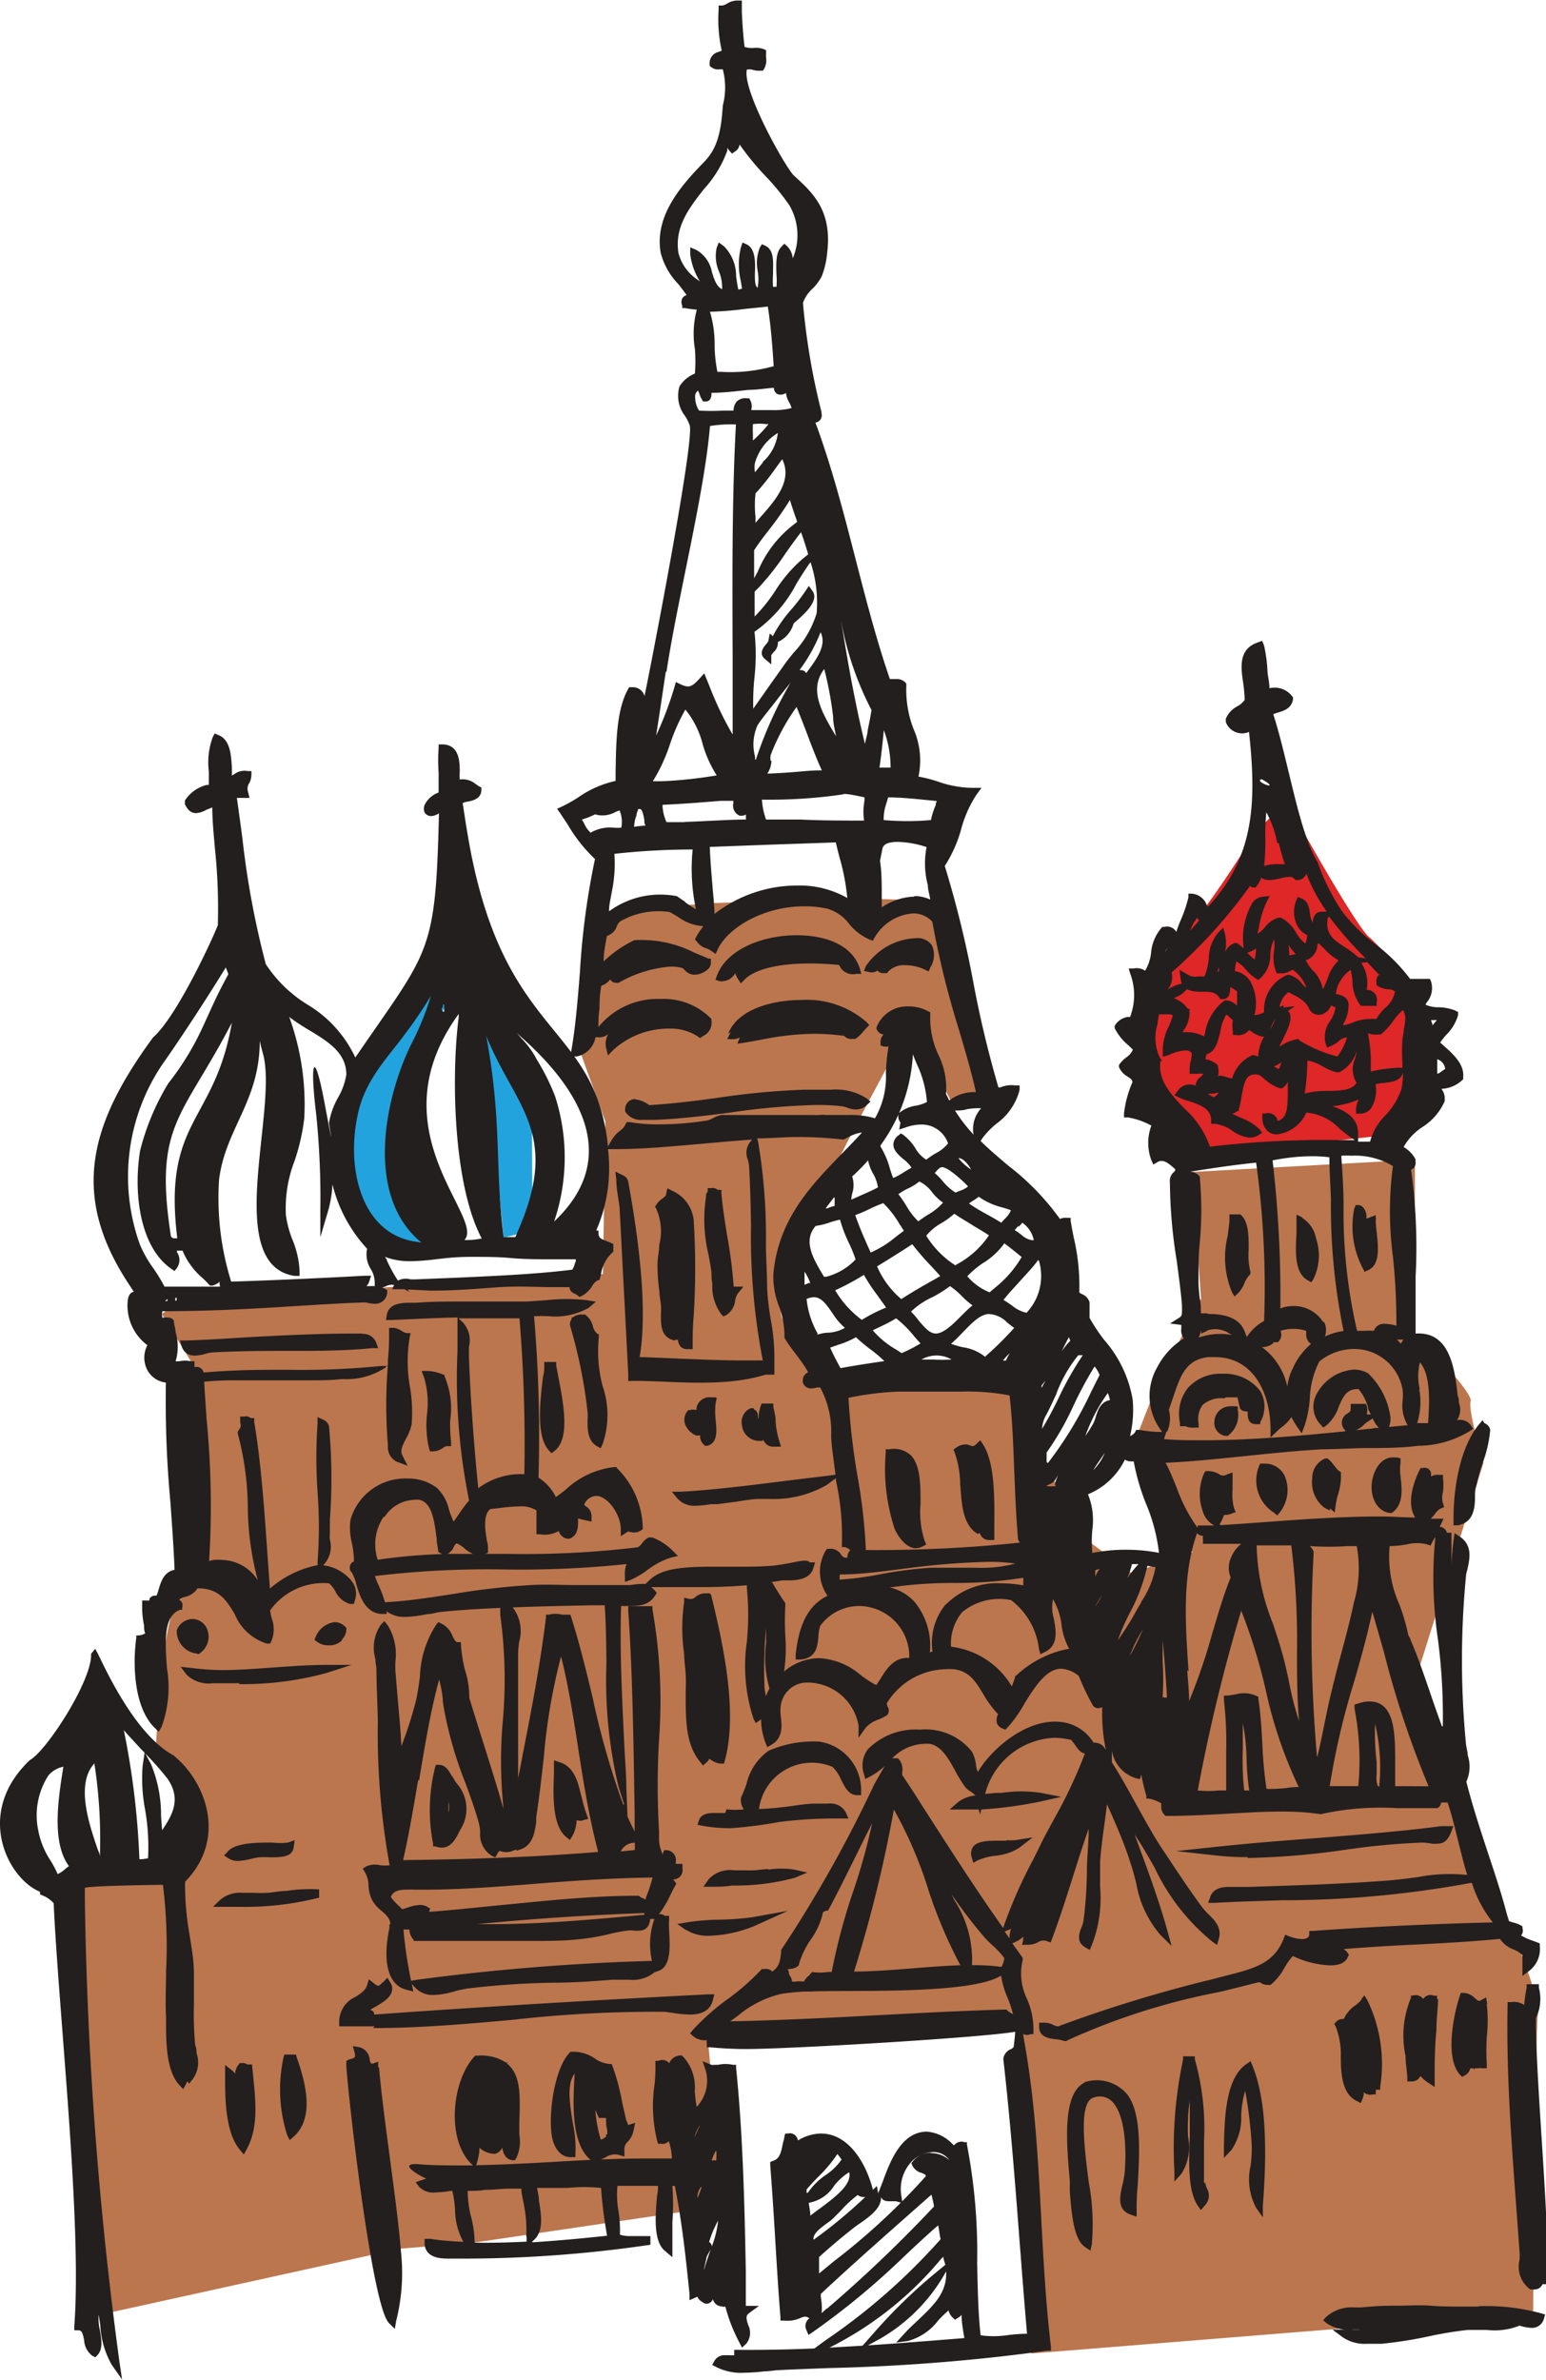 <svg xmlns="http://www.w3.org/2000/svg" viewBox="0 0 89.28 137.41"><defs><style>.cls-1{fill:#bb764e;}.cls-1,.cls-2,.cls-3{fill-rule:evenodd;}.cls-2{fill:#22a3dd;}.cls-3{fill:#de2726;}.cls-4{fill:#231f1e;}</style></defs><g id="圖層_2" data-name="圖層 2"><g id="event"><g id="deco_rs"><path class="cls-1" d="M5.69,133.67l-1.92-25.3,6.11-.21s1.81-1.64,1.51-3.32S9,101,9,101s.32-8,1.38-8.64l1.06-.66L11,78.56,9.34,75.87a7,7,0,0,1,2-1c.52,0,10.48-.51,10.48-.51l13-.8.14-8.8-1.76-4.88,2-7.29,6.09-.45,7.71-.28,3.21.09H53.7l3,12-1.83-.47-2.26-4.46-2.5,4.68s-6,11-4.88,12.53A11,11,0,0,0,48.54,79l10,.53L62,88.35l3.35,2.48,3.51-1.2-3.21-6.7,1.17-3L69.36,75l-.54-7.33,12.89-.71,0,10s3.39,3.43,3.22,3.95.74,3.56.74,3.56l-1.88,6L82,96.18,83.71,104,87,110.49s2,5.16,1.83,5.61-.29,17.34-.29,17.34l-7.61.73-21.37,1.72-1-19.6L40.89,117.8l.82,9.57-14.29,2.11-4.33.36-17.4,3.83Z"/><path class="cls-2" d="M26.2,57.16s-2.88,5.08-2.41,8.7,1.62,5.71.53,5.85-1.78.83-2.47-.25a14.65,14.65,0,0,1-1.77-3.79c-.12-.82-.64-3,.26-4.22a30.11,30.11,0,0,0,2.5-3.92,15.94,15.94,0,0,1,1.59-2.41c.18-.22,1.77,0,1.77,0Z"/><path class="cls-2" d="M27.84,58.45l1.24,13s1.6-.29,1.64-.68,0-5.44,0-5.44-.6-2.79-.73-3.22-2.11-3.66-2.11-3.66Z"/><path class="cls-3" d="M72.54,48s-1.93,3.1-3.05,4.52S66,56.65,66.17,58s.56,6.34,1,6.94,1.55,1.85,1.55,1.85l12.06-1.33s2-5,1.34-6.81a11.85,11.85,0,0,0-3-4.5c-.77-.5-4.82-7.86-4.82-7.86L72.54,48Z"/><path class="cls-4" d="M44.61,36.71l-.16-.13-.08.44a.9.9,0,0,1-.14.19c-.13.15-.42.51-.08.82l.39.33,0-.53s.09-.13.14-.18a.72.72,0,0,0,.24-.47.61.61,0,0,0,0-.11A1.67,1.67,0,0,0,45.83,36l.09-.08c.56-.49,1.4-1.24,1-1.8l-.21-.29-.2.3a11.56,11.56,0,0,1-.76,1,7.66,7.66,0,0,0-1.13,1.62Zm40.8,96.47h-.94c-.61,0-1.22,0-1.85-.05s-1.3,0-2,0a17.17,17.17,0,0,0-2,.1c-.12,0-.26,0-.41,0a2.2,2.2,0,0,0-1.64.56l-.16.18.19.16a2.19,2.19,0,0,0,1.43.38,3.69,3.69,0,0,1,.54,0h-.24l-.68,0-.7,0,.56.42a2.24,2.24,0,0,0,1.4.4c.26,0,.5,0,.74,0h.12a24,24,0,0,0,2.69-.42,21.6,21.6,0,0,1,2.3-.38l.68,0h.44a3.83,3.83,0,0,0,1.87-.25,2.72,2.72,0,0,0,.68.13.71.71,0,0,0,.73-.53l.07-.24-.23-.07a12.05,12.05,0,0,0-3.64-.41ZM17.09,118.63h-.67l-.05.18a8.69,8.69,0,0,0,.21,4.46l.15.3.25-.22c1.3-1.19.53-3.46.16-4.55l-.05-.17ZM36.59,123l.09-.43-.41.13h0a.7.7,0,0,0-.1-.26c-.08-.34-.16-.7-.23-1a12.66,12.66,0,0,0-.56-2.12l-.06-.15h-.16a1.75,1.75,0,0,1-.82-.32,2.14,2.14,0,0,0-1.3-.38h-.1l-.07.08c-.82.87-1.22,3.41-1,4.8.15.79.58,1.25,1.17,1.2l.19,0,0-.2a6.55,6.55,0,0,0-.14-1.71c-.18-1.1-.38-2.34.1-2.91-.12,1.77-.2,4.1.94,5l.1.08.12,0a4.09,4.09,0,0,0,.61-.24,1,1,0,0,1,.74-.16l.36.11,0-.37a.59.59,0,0,1,.2-.5,1.23,1.23,0,0,0,.3-.52Zm-1.58.36h0a1.44,1.44,0,0,1-.31.19,7.38,7.38,0,0,1-.32-1.74,3.45,3.45,0,0,0,.14.34l.07.14h.15l.12,0,.14,0c0,.22,0,.47.07.71,0,.08,0,.16,0,.24l-.08,0Zm-13.17-4,0-.32-.3.11-.11,0a.68.68,0,0,1-.08-.22.79.79,0,0,0-.58-.72l-.39-.07.1.38c.05.18,0,.25,0,.27s-.2.1-.32.12L20,119v.21c0,.87,1.43,13.88,2.46,14.92l.34.34.08-.47a11.28,11.28,0,0,0,.28-3.94c-.24-3-1-7.57-1.27-10.68Zm19.89,13.83h.16a9.82,9.82,0,0,0,.81,2.07l.15.29.24-.22a1,1,0,0,0,.12-1.08c-.13-.39-.15-.55.06-.7l.56-.41-.76,0h0c0-.66,0-1.33,0-2-.07-3.67-.16-7.82-.56-11.73l0-.19-.19,0a2,2,0,0,0-.85,0l-.19,0a.55.55,0,0,1-.2,0l-.51-.21.18.52a2.19,2.19,0,0,1-.52,2.12c-.05-.28-.08-.6-.11-.91a2.59,2.59,0,0,0-.68-2l-.07-.06h-.09a.71.71,0,0,0-.63.45.52.52,0,0,0-.62-.14l-.18,0v.18c0,.38,0,.8-.06,1.25a8.48,8.48,0,0,0,.17,3.23l.05.13.15,0a.48.48,0,0,0,.46-.15,3.35,3.35,0,0,1,.18,1l-1.48,0c-1.93,0-3.77.1-5.56.21-1.46.08-2.86.15-4.26.18l.07-.24a2.88,2.88,0,0,0,.12-.77,1.33,1.33,0,0,0,.83.35h.06A.6.6,0,0,0,29,124c.06.3.16.65.57.73l.17,0,.09-.15a2.29,2.29,0,0,0,.16-1.34c0-.22,0-.45,0-.68.05-1.46.09-2.61-.56-3.27a.61.61,0,0,0-.17-.15l.09-.05-.13,0a2.61,2.61,0,0,0-1.58-.4h-.2l-.07.08c-1.27,1.41-1.59,4.69-.2,6.12l.14.14h-.68c-.87,0-1.67,0-2.45-.07-1.29-.09.07.69.44.83l-.24.08L24,126l.2.26a1.11,1.11,0,0,0,.92.33,6,6,0,0,0,.92-.09l.08,0a6.19,6.19,0,0,1,.16,1.1,3.85,3.85,0,0,0,.48,1.84,16.72,16.72,0,0,1-1.92-.17l-.32,0,0,.31c.08.83,1,.83,1.41.83h.43a73.81,73.81,0,0,0,11.2-.8l0-.5H36.41a1.92,1.92,0,0,1-.61-.08,6.87,6.87,0,0,0-.09-1.4,5.16,5.16,0,0,1-.05-1.42H38c0,.14,0,.32-.05.53-.1,1.11-.24,2.63.43,3.21l.45.38,0-.59c0-.37,0-.88,0-1.43a14.55,14.55,0,0,0,0-2.1h.14c.4,2,.63,4.08.85,6.26l0,.34.32-.14.13-.06v0a.71.71,0,0,0,.31.32.38.38,0,0,0,.23.09.42.42,0,0,0,.36-.27.54.54,0,0,0,.55.42Zm-11.32-4.05h0v.29c-1,.05-2,.08-3,.06a6.25,6.25,0,0,0-.21-1.51,6.17,6.17,0,0,1-.19-1.48c.34,0,.68,0,1-.06.51,0,1-.07,1.47-.07l.63,0c0,.3.08.58.13.85a7.63,7.63,0,0,1,.15,1.9Zm.33.28h0l.09-.08c.58-.51.43-1.46.29-2.3,0-.26-.08-.5-.1-.71.65,0,1.21,0,1.75,0a9.66,9.66,0,0,1,1.94,0,25.33,25.33,0,0,0,.35,2.76c-1.21.13-2.74.28-4.32.38Zm9.36-6h0a2.35,2.35,0,0,1,.32-.72c-.05.13-.11.25-.16.36l-.16.36Zm.17,3.5h0a1.05,1.05,0,0,1,.16-.58.23.23,0,0,1,.09-.08,3.74,3.74,0,0,1-.25.66Zm1.09-2.71h0l0-.07a3,3,0,0,1,0,.6h-.26a3.25,3.25,0,0,1,.23-.54ZM41,130h0c-.12.35-.24.7-.34,1.06V131l.15-.69a2.86,2.86,0,0,1,.24-.43L41,130Zm.1-.34h0a.3.3,0,0,0-.15-.21,6.26,6.26,0,0,1,.52-1.23,5.72,5.72,0,0,1-.36,1.48v0ZM41,92l-.18,0a.9.9,0,0,0-.66.21.4.4,0,0,1-.4.1l-.25-.06,0,.25a10.32,10.32,0,0,0,0,3c0,.4.07.81.09,1.21s0,.81,0,1.2c0,1.45,0,2.82.84,3.83l.16.2.19-.17a.51.51,0,0,0,.17-.23,1.32,1.32,0,0,0,.62.29l.23,0,.06-.22c.7-2.63,0-6.28-.8-9.5L41,92Zm32-7.49h-.23l-.06.14a2.2,2.2,0,0,0,.86,2.69l.19.16.16-.19a2.1,2.1,0,0,0,.28-2.07,1.25,1.25,0,0,0-1.2-.73ZM55.46,85.77c.07,1.07.14,2.17.87,2.71l.13.09.11-.06a.73.73,0,0,0,.15.25.57.57,0,0,0,.43.16h.27v-.5c0-1.62.09-3.84-.64-5l-.17-.26-.22.21a.4.4,0,0,1-.17.12.41.41,0,0,1-.12,0,.81.81,0,0,0-.35-.09.93.93,0,0,0-.52.18l-.17.12.08.19a5.77,5.77,0,0,1,.31,1.88ZM39,77.36h.08l.07,0,0,0a.7.7,0,0,0,.15.39.53.53,0,0,0,.39.15H40v-.24c0-.42,0-1,.06-1.67a44.81,44.81,0,0,0,0-5.54,2.09,2.09,0,0,0-1.23-1.69l-.29-.15-.07.32c0,.12-.1.18-.24.29a1.12,1.12,0,0,0-.32.33l-.08.12.07.13a3.2,3.2,0,0,1,.17,2.08c0,.34-.09.7-.1,1.08a10.27,10.27,0,0,0,.11,1.61c0,.29.07.55.09.8a3.16,3.16,0,0,1,0,.43c0,.57-.08,1.43.81,1.6Zm3.2-17.78L42,60l.42,0a1.12,1.12,0,0,0,.31-.1l-.15.36.44-.06,1-.18a16.21,16.21,0,0,1,3-.33,13.29,13.29,0,0,1,1.64.11h.08l0,0a.54.54,0,0,0,.4.19l.19,0,.06,0a1.91,1.91,0,0,0,.46-.43l.18-.2.17-.17-.15-.17a5.25,5.25,0,0,0-3.81-1.28c-1.58,0-3.63.51-4.19,1.95Zm-32.13,41.8c-2.2-1.14-3.92-4.88-4.39-5.84L5.5,95.2l-.24.29c.08,1.51-2.57,5.61-3.54,6.14-3.24,3.08-1.24,6.86.59,7.6v.15l.14.06a1.7,1.7,0,0,1,.65.45c.28,6.24,1.65,18.48,1.19,24.42l0,.24.24,0c.19,0,.25.16.33.58a1.18,1.18,0,0,0,.47.89l.18.09.13-.14c.31-.34.22-.89.13-1.42a2.77,2.77,0,0,1-.07-.9l.09.59a5.17,5.17,0,0,0,.66,2.3l.6.85-.15-1a221.54,221.54,0,0,1-2-26.74c0-.22,0-.44,0-.65.44-.13,4.49-.17,4.51-.17a29.14,29.14,0,0,1,.18,5c0,.86-.05,1.75,0,2.69,0,.15,0,.31,0,.48,0,1.1.06,2.61.75,3.37l.24.26.17-.31.06-.15.11.14.2-.25a1.62,1.62,0,0,0,.23-1.51c0-.14,0-.3-.08-.47a20.62,20.62,0,0,1-.07-2.42c0-.56,0-1.13,0-1.65,0-.89-.16-1.66-.27-2.41a15.67,15.67,0,0,1-.24-2.95c2.5-2.56,1.1-5.85-.61-7.24Zm-6.31,6.54h0a1.71,1.71,0,0,1-.43.29,5.91,5.91,0,0,0-.41-.78,4.69,4.69,0,0,1-.71-1.74,4.25,4.25,0,0,1,.58-3.17,1.5,1.5,0,0,1,.87-.51c-.3,1.87-.69,4.36.32,5.74a1.84,1.84,0,0,0-.22.17Zm2-.77h0c0-.14-.09-.28-.14-.43-.48-1.42-1.26-3.72-.17-4.9a28.66,28.66,0,0,1,.32,5.34Zm.14-8.86h0c0-.11,0-.23,0-.35h0c0,.12,0,.25,0,.36Zm2.67,9h0a3.59,3.59,0,0,1-.39.06l-.13,0a45.64,45.64,0,0,0-.9-7.45c.33.38.68.74,1,1.1.07.06.13.13.2.2l-.11.73a9.59,9.59,0,0,0,.14,2.56,12.48,12.48,0,0,1,.17,2.78Zm.79-1.63h0l-.06-.8a7.67,7.67,0,0,0-.58-3l-.33-.61a17.29,17.29,0,0,1,1.27,1.43c.83,1.19.3,2.11-.3,3ZM50.64,56a.46.46,0,0,0,.42.19h.17l.06-.09a1.26,1.26,0,0,1,1-.37,2.65,2.65,0,0,1,1.11.25l.23.11.1-.24a1.34,1.34,0,0,0,.08-1.28,1,1,0,0,0-.92-.4A3.66,3.66,0,0,0,50,55.79l-.11.27.28.06a.56.56,0,0,0,.5-.08Zm27.19,57,.07-.13-.08-.12a.66.66,0,0,0-.23-.21c1.41-.12,2.88-.2,4.31-.27s3.19-.17,4.72-.32a1.63,1.63,0,0,0,.81.62,1.79,1.79,0,0,1,.49.31v1.21l.41-.31a1.57,1.57,0,0,0,.59-1.41v-.16l-.34-.13a3.6,3.6,0,0,1-.74-.33.42.42,0,0,0,.08-.42l0-.1-.09-.06a1.81,1.81,0,0,0-.46-.17l-.25-.08c-.3-1.25-.73-2.54-1.18-3.9s-.91-2.76-1.26-4.15a2.09,2.09,0,0,0,.08-1.52c0-.21-.08-.43-.1-.64a50.61,50.61,0,0,1,0-9.71c0-.12.05-.25.08-.38.13-.59.3-1.34-.37-1.85L84,88.52l-.06.42c-.06.46-.1.94-.12,1.43,0-.54,0-1.07,0-1.58V88.5l-.26,0,0,0a.49.49,0,0,0-.42-.35l.08-.15.14-.31-.34,0-.4,0a2.1,2.1,0,0,0,.25-.28.88.88,0,0,1,.31-.3l.22-.09-.07-.22a1.19,1.19,0,0,1,0-.65,3.25,3.25,0,0,0,0-.79l0-.2-.21,0a.77.77,0,0,0-.48.09.57.57,0,0,0,0-.13v-.08a.38.38,0,0,0-.47-.28l-.13,0-.06.12c-.16.31-.86,1.82-.25,2.74-.62,0-1.29-.06-2-.06-2.23,0-4.61.17-6.9.34-.83.06-1.62.12-2.38.16l0-.07a3.64,3.64,0,0,0,.24-.52l.12,0a1,1,0,0,0,.3-.07l.25-.09-.1-.24a3.25,3.25,0,0,1-.08-1.08c0-.22,0-.44,0-.64l0-.33-.32.11a.39.39,0,0,1-.44,0,1.19,1.19,0,0,0-.67-.19h-.14l-.07.12a2.92,2.92,0,0,0-.09,2.17,1.36,1.36,0,0,0,.67.85l-.78,0h-.18l0,.14a9.33,9.33,0,0,1-1.21-2.33c-.2-.48-.4-1-.64-1.43,1.39-.06,2.87-.21,4.42-.37s3.07-.32,4.66-.41c.79,0,1.61-.06,2.4-.07,1,0,2.1,0,3.09-.13a5.8,5.8,0,0,0,3-.85l.19-.14-.13-.2a.78.78,0,0,0-.8-.29,1.07,1.07,0,0,0,.11-1c0-.13,0-.26-.07-.4C84,78.8,83.64,76.87,81.75,77V76.9c0-.94,0-2,0-3.18a33.11,33.11,0,0,0-.26-6.19.44.44,0,0,0,.16-.1.5.5,0,0,0,.09-.41l0-.09a1.77,1.77,0,0,0-.68-.7l.09-.16a3.37,3.37,0,0,1,1-1,3.36,3.36,0,0,0,1.28-1.49l0-.06a.93.93,0,0,0-.19-.65l0,0a1.87,1.87,0,0,0,1.26-.56l0-.06v-.08c.06-.75-.62-1.34-1.16-1.82l-.17-.15a3.33,3.33,0,0,1,.38-.48,2.58,2.58,0,0,0,.65-1.1l0-.19-.18-.09a2.75,2.75,0,0,0-.93-.18,1.85,1.85,0,0,1-.77-.15l.08-.14a1.27,1.27,0,0,0,.24-1.2l-.06-.15H81.43a9.93,9.93,0,0,0-2-2,9.8,9.8,0,0,1-1.94-1.92,12.37,12.37,0,0,1-1.4-2.82C75,48,74.42,44,73.53,41.24a1.83,1.83,0,0,1,.28-.1c.33-.1.79-.24.86-.78v-.1l-.06-.07a1.27,1.27,0,0,0-1.3-.45c0-.29-.07-.6-.11-.9A8.61,8.61,0,0,0,73,37.28L72.89,37l-.24.09c-1.12.37-1,1.41-.86,2.32a9.15,9.15,0,0,1,.09,1,1.28,1.28,0,0,1-.42.37,1.44,1.44,0,0,0-.67.72l0,.09,0,.1a1,1,0,0,0,1.34.57c.42,3.93.37,7.2-2.38,10.1l-.06-.1a1,1,0,0,0-.85-.66l-.21,0,0,.21a7.76,7.76,0,0,1-.42,1.26,7.12,7.12,0,0,0-.28.74h0a.6.6,0,0,0-.68-.29l-.07,0-.06,0a2.55,2.55,0,0,0-.65,1.53,2.56,2.56,0,0,1-.34,1,.87.87,0,0,0-.67-.13l-.28,0,.08.27a3.54,3.54,0,0,1,0,2.53l-.15,0a1.07,1.07,0,0,0-.68.42l-.06.1,0,.12a3,3,0,0,0,.8,1c.08.08.17.16.25.25a1,1,0,0,1-.36.43,1.92,1.92,0,0,0-.36.34l-.08.11,0,.12a1.12,1.12,0,0,0,.48.54c.18.12.28.18.3.33a6.31,6.31,0,0,0-.49,1.81l0,.23.23,0a4.39,4.39,0,0,1,1.35.47v0a2.86,2.86,0,0,0,0,2l.11.25.24-.14c.33-.19.61.05.93.32l.1.09c0,.07,0,.1-.1.18a.68.68,0,0,0-.21.58,29.54,29.54,0,0,0,.4,4.56c.12.92.24,1.79.3,2.55a.88.88,0,0,0,0,.16c0,.33,0,.42-.11.51l-.58.37.65.08v.2a.79.79,0,0,0,.14.58l0,0a4.31,4.31,0,0,0-1.54,1.68,3.31,3.31,0,0,0,.13,3.49l.16.23q-.69,0-1.32-.12l-.17,0-.08.15a.73.73,0,0,1-.28.21,6.58,6.58,0,0,0,.15-2.11,7,7,0,0,0-1.65-3.45,10.24,10.24,0,0,1-.84-1.27v-.9a.72.72,0,0,0-.42-.46c-.17-.08-.17-.1-.17-.16A12.22,12.22,0,0,0,62,71.42c-.06-.31-.12-.61-.17-.93l0-.17-.18,0a.85.85,0,0,0-.44.06h0a14.67,14.67,0,0,0-3-3.09c-.55-.47-1.09-.92-1.58-1.41l.11-.17a4.64,4.64,0,0,1,.82-.84,3.45,3.45,0,0,0,1.32-1.94l0-.26-.26,0a1.65,1.65,0,0,0-.86.12l-.1,0a62.42,62.42,0,0,1-1.47-6.17A61.2,61.2,0,0,0,54.56,50a7.69,7.69,0,0,0,.94-2.1,6.89,6.89,0,0,1,.88-2l.3-.41H56.1a6.18,6.18,0,0,1-1.9-.35,7.86,7.86,0,0,0-1.16-.3,4.49,4.49,0,0,0-.28-2.74,6.25,6.25,0,0,1-.42-2.52v-.1l-.06-.08a.74.74,0,0,0-.59-.19h-.3c-1.67-4.86-2.52-10-4.3-14.81a.42.42,0,0,0,.35-.53l0-.08a39.74,39.74,0,0,1-1.07-6.3,2,2,0,0,1,.55-.82,2.77,2.77,0,0,0,.54-.73,5,5,0,0,0,.31-1.36c.29-2.43-.83-3.45-1.92-4.44-.46-.42-3-4.92-2.72-6.12a.82.82,0,0,1,.3,0,1.35,1.35,0,0,0,.53.06H44l.06,0a1,1,0,0,0,.18-.75,1.61,1.61,0,0,1,0-.22V2.9l-.15-.07a1.31,1.31,0,0,0-.59-.06A1.4,1.4,0,0,1,43,2.71c-.1-.77-.13-1.47-.16-2l0-.68-.25,0A1.14,1.14,0,0,0,42,.2a.81.81,0,0,1-.29.12l-.21,0V.56a8.23,8.23,0,0,0,.18,2.36L41.49,3a.66.66,0,0,0-.51.66v.07l0,.06a.64.64,0,0,0,.59.21h.17V4a4.14,4.14,0,0,1,0,2.1c-.11,2-.54,2.64-1,3.17-1.19,1.23-3,3.09-2.58,5.35a4.07,4.07,0,0,0,1,1.77c.17.21.34.43.49.65a.42.42,0,0,0-.25.19.5.5,0,0,0,0,.42l0,.14.15,0q.34.06.69.09a5.41,5.41,0,0,0-.11,2.27,8.84,8.84,0,0,1,0,1.42,1.87,1.87,0,0,0-.89.74l0,0a1.9,1.9,0,0,0,.32,1.71,2.27,2.27,0,0,1,.27.54c.29.94-2.41,14.72-2.61,15.63a.69.69,0,0,0-.69-.51h-.2l-.07.13c-.66,1.21-.68,3-.71,4.79,0,.17,0,.33,0,.49a6,6,0,0,0-2.1.91,8.06,8.06,0,0,1-1,.57l-.28.13.17.24.44.66a8.88,8.88,0,0,0,1.58,2,43.82,43.82,0,0,0-.87,6.53c-.13,1.64-.26,3.18-.49,4.5l-.07.36L33.3,61a1.37,1.37,0,0,0,1.09-1.11l.12,0a.85.85,0,0,0,.62-.18,1.08,1.08,0,0,0-.13.79l.11.44.32-.33a4.78,4.78,0,0,1,3.21-1.22,2.89,2.89,0,0,1,1.65.45l.13.1.2-.13a.84.84,0,0,0,.46-.91l0-.07,0,0a3.83,3.83,0,0,0-2.92-1.15,4.4,4.4,0,0,0-3.6,1.62c0-.34,0-.7.06-1.05a7.9,7.9,0,0,1,.1-1.33,1.09,1.09,0,0,0,.52-.37.39.39,0,0,0,.35.2h.07l.06,0a7.06,7.06,0,0,1,3-.94,2.59,2.59,0,0,1,.63.07c.07,0,.12.06.2.14a.74.74,0,0,0,.56.26h0a1.24,1.24,0,0,0,.82-.36.54.54,0,0,0,.12-.42l0-.15-.13,0L40.09,55a6.78,6.78,0,0,0-3.36-.72l-.09,0a7,7,0,0,0-1.78,1.23c0-.5.1-1,.19-1.47a.89.89,0,0,0,.57-.55.71.71,0,0,1,.18-.28,4.44,4.44,0,0,1,2.87-.55c.16.08.31.18.47.27a2.78,2.78,0,0,0,1.48.55,3.83,3.83,0,0,0-.41.61l-.08.15.11.12a1,1,0,0,0,.53.39,1.15,1.15,0,0,1,.31.16l.25.17.12-.27c.58-1.22,2.6-2.48,5-2.48a6.3,6.3,0,0,1,1.3.13,2.44,2.44,0,0,1,1.29.89,3.11,3.11,0,0,0,1.16.89l.2.08.11-.19a2.79,2.79,0,0,1,2.23-1.39,1.46,1.46,0,0,1,1.1.48,52.14,52.14,0,0,0,1.52,6.18c.38,1.27.73,2.47,1,3.66a2.36,2.36,0,0,0-1.54.48l-.19-.38a4.33,4.33,0,0,0-.44-2.26,5,5,0,0,1-.47-2.27l0-.18-.16-.08a2.29,2.29,0,0,0-1.07-.26,1.9,1.9,0,0,0-1.87,1.2l0,.12.07.1a.43.43,0,0,0,.34.2.58.58,0,0,0-.18.46v.17l.16.06a.71.71,0,0,0,.3,0,12.26,12.26,0,0,0-.15,1.51,4.82,4.82,0,0,1-.63,2.64A4.81,4.81,0,0,0,49,64.38h-.71l-.61,0a1.74,1.74,0,0,0-.39,0,1.65,1.65,0,0,1-.31,0c-.71,0-1.48,0-2.25,0l-1.62,0c-.54,0-1,0-1.43,0a1.5,1.5,0,0,0-.5.18,1.48,1.48,0,0,1-.31.13,17.46,17.46,0,0,1-2.81.23,9.26,9.26,0,0,1-1.69-.13l-.18,0-.09.17a.86.86,0,0,1-.3.33,1.89,1.89,0,0,0-.49.56l-.2.35a10.89,10.89,0,0,0-.24-1.48C33.59,59,28.84,59.21,27,48.15c-.1-.59-.19-1.18-.28-1.78a1,1,0,0,1,.32-.09c.27-.06.73-.15.76-.65v-.16l-.14-.07-.22-.15a1.14,1.14,0,0,0-.89-.24,3.59,3.59,0,0,1,0-.47c0-.65-.06-1.54-1-1.56h-.22l0,.22a9.27,9.27,0,0,0,0,1.41c0,.35,0,.74,0,1.15a1.42,1.42,0,0,0-.8.7.56.56,0,0,0,0,.47l0,0a.45.45,0,0,0,.38.19.9.9,0,0,0,.44-.16c-.2,8.21-.53,7.81-4.83,14.1A7.06,7.06,0,0,0,17.75,58a7.64,7.64,0,0,1-2.4-2.33A50.18,50.18,0,0,1,14,48.42c-.1-.77-.21-1.56-.32-2.35h.73l-.08-.32c-.08-.29,0-.34,0-.43a1.07,1.07,0,0,0,.19-.58l0-.22-.21,0a1,1,0,0,0-.78.18l-.14.08c0-.16,0-.33,0-.5-.05-.73-.1-1.57-.78-1.84l-.21-.09-.11.2a4.24,4.24,0,0,0-.23,2c0,.26,0,.52,0,.77l-.12,0a2.12,2.12,0,0,0-1.26.9l0,.11,0,.1c.15.34.36.52.64.52a1.32,1.32,0,0,0,.59-.19l.35-.14c0,.75.08,1.53.15,2.35a33.05,33.05,0,0,1,.17,4.4c.25-.4-2.18,5.16-3.74,6.53C5.17,64.9,4.05,69,7.43,74.13l.3.46c-.11,0-.27.1-.34.4a2.85,2.85,0,0,0,1.12,2.68,1.56,1.56,0,0,0,0,1.44,1.4,1.4,0,0,0,1.07.72,62.92,62.92,0,0,0,.26,6.89c.09,1.28.19,2.61.24,3.92-.62.12-.79.7-.92,1.14a2.86,2.86,0,0,1-.12.35H8.91a.39.39,0,0,0-.28.18l0,.1a.54.54,0,0,1-.14,0l-.28,0v.27a5.2,5.2,0,0,0,.11,1.18c0,.15,0,.3.07.45l-.2.09L8,94.43l-.13,0,0,.14c-.23,1.7-.09,4.08,1.07,5.2l.23.22.16-.28a6.63,6.63,0,0,0,.31-3.4c-.11-1.55-.2-3,.75-3.36l.13,0,0-.13a.37.37,0,0,0-.17-.45,1.12,1.12,0,0,1,.35-.17,1.17,1.17,0,0,0,.71-.49c1.23,0,1.66.67,2.15,1.5a2.94,2.94,0,0,0,1.85,1.69l.19,0,.09-.18a1.85,1.85,0,0,0,0-1.29,2.75,2.75,0,0,1-.09-.45A3.78,3.78,0,0,1,19,91.42a1.53,1.53,0,0,1,.35.43,1.37,1.37,0,0,0,.86.76l.22,0,.07-.22a1.17,1.17,0,0,0-.19-1.1,2.5,2.5,0,0,0-1.65-.91,1.53,1.53,0,0,0,.39-1.49,2.38,2.38,0,0,1,0-.36c0-.23,0-.49,0-.76A32.73,32.73,0,0,0,19,82.35a.57.57,0,0,0-.34-.38l-.32-.15,0,.35a28.59,28.59,0,0,0,0,4,27,27,0,0,1,0,4l0,.2a6,6,0,0,0-2.76,1.36v-.15c-.05-.6-.09-1.24-.14-1.9-.17-2.48-.37-5.29-.76-7.59l0-.21h-.2a.42.42,0,0,0-.37-.09l-.24,0,0,.32c.05.26.05.26-.07.45l-.07.1,0,.11a17,17,0,0,1,.58,4.25,16.75,16.75,0,0,0,.58,4.23,2.52,2.52,0,0,0-2.05-1.18,3.15,3.15,0,0,0-.52,0l-.24.06,0-.06a51.28,51.28,0,0,0-.15-8.13c-.05-.74-.1-1.47-.14-2.16a17.19,17.19,0,0,1,1.9-.08l2,0c.69,0,1.4,0,2.09,0s1.36,0,1.91-.07h.18a4.06,4.06,0,0,0,2.36-.65l.17-.16a28,28,0,0,0,0,4.6l0,.11a.92.92,0,0,0,.54.88l.6.22-.29-.57c-.17-.32,0-.6.2-1a2.79,2.79,0,0,0,.32-.8A8.65,8.65,0,0,0,23.66,80a8.41,8.41,0,0,1,0-2.79l.05-.24-.24,0a.93.93,0,0,1-.27-.12,1.12,1.12,0,0,0-.44-.18l-.29,0v.3c0,.31,0,.89-.07,1.57,0,.1,0,.22,0,.33l-.39,0a45.66,45.66,0,0,1-5.39.22c-1.52,0-3.1,0-4.86.16a.42.42,0,0,0-.53-.31V78.6l-.2,0a1.69,1.69,0,0,0-.69,0l-.2,0a2.91,2.91,0,0,0,0-1.68c0-.2-.08-.4-.1-.6v-.07l-.05-.06a.35.35,0,0,0-.26-.11.59.59,0,0,0-.23,0c-.06,0-.12,0-.13,0s0,0,0-.08a.25.25,0,0,1,0-.21l0-.08c2.58,0,5.12-.13,7.57-.29,1.36-.08,2.65-.17,3.91-.21a2.14,2.14,0,0,1,.32,0,1.83,1.83,0,0,0,.46.07.69.69,0,0,0,.73-.61l0-.18-.16-.09a1.69,1.69,0,0,0-.79-.14h-.25a.61.61,0,0,0,.16-.26l.11-.34h-.36c-1.84.1-4.78.25-7.72.34a16.18,16.18,0,0,1-.7-5.87C13,65.19,15,63.59,15,60.11c.06.26.13.53.2.78C16.05,64.16,12.86,73,17,73.67l.3,0v-.3a5.4,5.4,0,0,0-.42-1.81,6,6,0,0,1-.37-1.4A7.57,7.57,0,0,1,17,67.06a12,12,0,0,0,.57-2.48,14.78,14.78,0,0,0-.87-5.87l.07.06a12.26,12.26,0,0,0,1.1.72C19,60.17,20,60.81,20,62.05a3.8,3.8,0,0,1-.46,1.29A4.53,4.53,0,0,0,19,64.83c0,.1.41,2.39-.27-1.21-.59-3.12-.85-2.37-.47.72a47.4,47.4,0,0,1,.24,5.5l0,1.59.45-1.52a7,7,0,0,0,.25-1.52,8.4,8.4,0,0,0,2,3.71,1.58,1.58,0,0,0,.21,1.17,1.53,1.53,0,0,1,.23.83l0,.34.33-.07a2.12,2.12,0,0,0,.33-.11.65.65,0,0,1,.23-.07.27.27,0,0,1,.16,0l.07,0-.11.25.34,0,.37,0,.29.16-.11-.14c.46,0,.94.06,1.48.06,1.2,0,2.46-.1,3.68-.19S31,74.32,32,74.32q.48,0,.9,0a.44.44,0,0,0,0,.1.48.48,0,0,0,.3.28l.14.08.12.11.15-.07a1.57,1.57,0,0,0,.57-.54.91.91,0,0,1,.34-.36l.09,0,.09-.3a2.13,2.13,0,0,1,.72-1.35v-.44a3.18,3.18,0,0,0-.4-.17c-.34-.14-.43-.18-.46-.43l0-.18-.13,0a9,9,0,0,0,.68-4.7h.48c1.5,0,3.12-.15,4.84-.3,1-.09,2-.18,3-.25l-.11.14a1,1,0,0,0-.14,1,2,2,0,0,1,.08.42c.06,1,.09,2.16.11,3.36a37.65,37.65,0,0,0,.68,7.83l-1.36,0c-1.68,0-5.64-.21-5.68-.19l-.07,0c.38-2.25.17-5.57-.66-10.13a.52.52,0,0,0-.33-.38l-.41-.2.05.45c0,.51.12,1.06.19,1.63l.5,9.58,0,.43c2-.07,5.12.41,7.66-.29l.29-.08v0l.49,0v-.87a11.61,11.61,0,0,0-.2-2.25,16.11,16.11,0,0,1-.22-1.88c0-.74-.05-1.54-.07-2.39a33.07,33.07,0,0,0-.44-6l-.06-.25c.77,0,1.53-.08,2.29-.08a22.87,22.87,0,0,1,2.59.14h.06l.06,0,.26-.13a2.18,2.18,0,0,1,.79-.27c-.35.39-.73.78-1.12,1.18-1.83,1.88-3.72,3.83-4,7A4.69,4.69,0,0,0,45,75.46a4.81,4.81,0,0,1,.3,1.65v.07l0,.06c.4.7,1,1.29,1.37,2a.49.49,0,0,0-.31.46v.1a.48.48,0,0,0,.47.37,1.64,1.64,0,0,0,.32-.05.68.68,0,0,1,.22,0A5.35,5.35,0,0,1,48,82.86c0,.44.07.89.13,1.36s.08.63.12.93l-.7.09-1.83.22c-2.3.29-4.68.59-6.43.67l-.49,0,.31.38a1.31,1.31,0,0,0,1.09.43,6,6,0,0,0,.85-.09l.37,0,1.09-.14c.42-.07.82-.13,1.2-.16l.73,0a6.19,6.19,0,0,0,3.29-.8l.54-.4c0,.16.05.33.08.5a14.88,14.88,0,0,1,.27,3.28v.2l.19,0a.85.85,0,0,1,.21.11l.09.06a.55.55,0,0,0-.17.44h0c-.18,0-.22,0-.35-.15a.72.72,0,0,0-.72-.36l-.11,0-.07.09a2.41,2.41,0,0,0,.1,2.62c-1.38.65-1.71,2.22-1.84,3.38l0,.3.31,0c.9-.1.95-.79,1-1.3a2.27,2.27,0,0,1,.11-.65,2.8,2.8,0,0,1,2.26-1.14h0a2.92,2.92,0,0,1,2.88,3c-.87-.07-1.32.64-1.67,1.21q-.12.19-.24.36a7.16,7.16,0,0,1-.87-.56,4,4,0,0,0-2.45-1,3.21,3.21,0,0,0-2,.77,9.19,9.19,0,0,0,.07-2.06,16.64,16.64,0,0,1,0-1.73v-.09l0-.07c-.23-.32-.44-.66-.64-1l-.12-.2h-.11l.71-.11.39,0c.52,0,1.24-.1,1.4-.74l.09-.3h-.3a.43.43,0,0,0-.28-.1h-.08a7.72,7.72,0,0,0-.79.14c-.36.06-.73.13-1.09.16s-1,.05-1.6.05H41.08c-1.68,0-2.85.12-3.51.72l-.3.28a1.36,1.36,0,0,0-.3,0,3.19,3.19,0,0,0-.54.06l-.3,0c-.81,0-1.84,0-2.85,0s-1.74-.05-2.63,0a42.94,42.94,0,0,0-4.45.51c-1.35.21-2.63.41-3.92.48h-.05a7.43,7.43,0,0,0-.46-1.18L21.65,91a54.34,54.34,0,0,1,7.43-.38,59.22,59.22,0,0,0,7.1-.31,1.68,1.68,0,0,0-.09.71l0,.32.31-.11a4.8,4.8,0,0,0,1-.59,4.61,4.61,0,0,1,1.33-.7l.42-.1-.31-.31a3.25,3.25,0,0,0-1.18-.76l-.1,0-.09,0a1,1,0,0,0-.4.35c-.11.14-.18.22-.33.23a55.07,55.07,0,0,1-7.51.37H28l.18-.06v-.19c0-.14,0-.31-.06-.5-.1-.6-.24-1.51.2-1.84l.49-.05a9.56,9.56,0,0,1,1.17-.1,1.64,1.64,0,0,1,1,.23v1.38l.2,0a1.65,1.65,0,0,0,1.09-.19.61.61,0,0,0,.52.45.4.4,0,0,0,.27-.1c.33-.22.33-.65.32-1.08a3.37,3.37,0,0,0,.34.09l.44.1v-.3a.66.66,0,0,0-.3-.57c-.1-.07-.12-.08-.11-.15a.81.81,0,0,1,.67-.47c.64,0,1.4,1,1.43,1.89l0,.44.37-.24c.08-.06.13,0,.21,0a.72.72,0,0,0,.61-.11l.08-.07v-.1a5,5,0,0,0-1.45-3.37l-.08-.1h-.14A4.9,4.9,0,0,0,32.68,86c-.2.16-.39.31-.58.44a2.78,2.78,0,0,0-1-1.12v-.07A81.18,81.18,0,0,0,30.84,76a8.77,8.77,0,0,1,.9,0A3.89,3.89,0,0,0,34,75.51l.41-.35-.53-.09a10.47,10.47,0,0,0-2.3,0l-1.14.08c-.67,0-1.44,0-2.11,0H26.75c-.93,0-1.89,0-2.68.07h-.29c-.52,0-1.31,0-1.44.69l-.05.31h.31c1.24-.06,2.54-.12,3.82-.15V78a35.3,35.3,0,0,0,.67,8.64,7.26,7.26,0,0,0-.59.78l-.3.44a5.8,5.8,0,0,1-.27-.69,2.5,2.5,0,0,0-.7-1.26,2.71,2.71,0,0,0-1.69-.54,3.29,3.29,0,0,0-3.3,2.38,3.46,3.46,0,0,0,.08,1.33,6.8,6.8,0,0,1,.12.92.78.78,0,0,0,0,.16.31.31,0,0,0-.16.11.41.41,0,0,0-.06.38l0,.07.05,0a2.43,2.43,0,0,1,.3.74c.21.7.51,1.66,1.45,1.73l.31,0,0-.15a1.7,1.7,0,0,0,1.07.32,6.9,6.9,0,0,0,1.26-.16c.29,0,.56-.11.81-.13,1.09-.11,2.25-.18,3.42-.23v.42a27.38,27.38,0,0,1,.14,6.19,26.22,26.22,0,0,0,.05,5c-.36-1.25-.76-2.53-1.16-3.79-.28-.89-.56-1.77-.82-2.63a5,5,0,0,0-.25-1.61A8.46,8.46,0,0,1,26.62,95v-.18l-.18,0c-.14,0-.2-.15-.31-.36a1.31,1.31,0,0,0-.65-.72l-.17-.08-.12.15a5.84,5.84,0,0,0-.94,3c-.06.44-.12.89-.21,1.31a22.14,22.14,0,0,1-.8,2.54l-.06.16c-.05-1-.14-1.92-.22-2.82l-.12-1.44a5.4,5.4,0,0,1,0-.7,3.14,3.14,0,0,0-.44-2l-.2-.26L22,93.8a2.36,2.36,0,0,0-.32,2c0,.21.05.4.06.59,0,.94.06,1.94.08,3a42.54,42.54,0,0,0,.68,8.31,2.53,2.53,0,0,1-.54,0,1.28,1.28,0,0,0-.8.06l-.21.13.13.22a1.56,1.56,0,0,1,.2.74,2.12,2.12,0,0,0,.19.82,2,2,0,0,0,.55.65c.28.24.52.46.52.79h-.05l0,.2c-.42,2-.07,3.33,1,3.58l.38.1-.08-.39a24.81,24.81,0,0,1-.49-3.19l.35,0a.84.84,0,0,0,.18.53l.08.13H24c.54,0,1.16,0,1.94,0l2.14,0c.78,0,1.56,0,2.35,0,1.21,0,2.18,0,3-.1a12.32,12.32,0,0,0,1.72-.29,9.46,9.46,0,0,1,1.09-.21,1.05,1.05,0,0,1,.33,0,1.36,1.36,0,0,0,.36,0c.23,0,.53-.1.61-.59l0-.08.2,0h.05a4.37,4.37,0,0,0-.14,2.42,130.75,130.75,0,0,0-13.57,1.09l-.45.08.31.34a1.41,1.41,0,0,0,1.11.46h0a4.9,4.9,0,0,0,1.23-.22,6.23,6.23,0,0,1,.77-.16,47.39,47.39,0,0,1,4.91-.33c1.13,0,2.29-.08,3.35-.17l.52,0h.5a2,2,0,0,0,1.47-.43v0l.25-.09c.72-.27.64-1.46.59-2.34a4.16,4.16,0,0,1,0-.58l0-.25h-.25a.4.4,0,0,0-.34-.09,6,6,0,0,0,.65-1.08c.09-.19.18-.37.28-.55l.08-.13-.09-.13a.63.63,0,0,0-.1-.12c.24,0,.61-.18.54-.67l0-.23-.29,0h-.09a.61.61,0,0,1,0-.14.58.58,0,0,0-.48-.65l-.19,0-.08.17,0,.09,0,0a2.2,2.2,0,0,1-.22-1.08c0-.09,0-.19,0-.28a44.51,44.51,0,0,1,0-5.29,30.43,30.43,0,0,0-.38-7.5l0-.2H36.28v.27c.25,3.58.3,7.33.37,11.67v1.07c-.14-.28-.28-.56-.41-.86l-.07-1.64c0-.74-.07-1.53-.11-2.37-.13-2.64-.28-5.63-.19-8.15h.38c.61,0,1.19,0,1.58-.6l.1-.15-.11-.14a1.37,1.37,0,0,0-.22-.2h.11c.72,0,1.46,0,2.2,0h0c.91,0,2.06,0,3.22-.11l0,.16a15.86,15.86,0,0,1,0,3.1,9.78,9.78,0,0,0,.38,4.44l.13.26.24-.16a.46.46,0,0,0,.07-.07,4,4,0,0,0,.25,1.35l.11.27.26-.15c.66-.4.58-1.08.52-1.62a2.24,2.24,0,0,1,0-.63,1.53,1.53,0,0,1,1.59-1.33,3,3,0,0,1,2.9,2.48l0,.71.41-.58a1.74,1.74,0,0,1,.73-.47,2.55,2.55,0,0,0,.52-.27l0,0a.41.41,0,0,0,0-.51c0-.09-.06-.11,0-.21a4.09,4.09,0,0,1,3.36-1.92,3.88,3.88,0,0,1,.48,0c.93.12,1.29.75,1.72,1.47a6.45,6.45,0,0,0,.72,1l.12.13a.67.67,0,0,0-.06.54.56.56,0,0,0,.33.29l.15.06.11-.11a7.46,7.46,0,0,0,1-1.41c.62-1,1.26-2,2.13-2a1.82,1.82,0,0,1,1,.42,13.9,13.9,0,0,0,.78,1.64.36.36,0,0,0,.33.22.61.61,0,0,0,.24-.06h0c0,.17,0,.35,0,.55a10.16,10.16,0,0,0,.23,2H64c-.07,0-.1,0-.18-.15a.71.71,0,0,0-.6-.35h-.07a2.52,2.52,0,0,0-1.93-1.2c-1.93-.19-3.94,1.53-4.75,2.89a1.18,1.18,0,0,1-.11-.43,2,2,0,0,0-.24-.75,3.42,3.42,0,0,0-3-1.26,3.86,3.86,0,0,0-3,1.13,1.55,1.55,0,0,0-.23,1.43l.08.29.27-.14a4,4,0,0,0,.85-.61L50.5,103a74.45,74.45,0,0,1-5.39,9.59l0,.06v.06c-.06.64-.17.88-.51,1.13h0a.48.48,0,0,0-.44-.15H44l-.07.07a13.65,13.65,0,0,1-1.8,1.59A13.46,13.46,0,0,0,40,117.22l-.15.19.17.15a1.05,1.05,0,0,0,.8.24h0a.48.48,0,0,0,0,.21l0,.2.2,0c.65.06,1.32.1,2.07.1,2.52,0,13.66-.66,15.55-1l-.1.86s0,.07-.17.15a.69.69,0,0,0-.43.56v0c.6,5.27.91,10.58,1.37,15.87h0a9.25,9.25,0,0,0-1.19.09,5.48,5.48,0,0,1-1.49,0c-.14-1.24-.17-2.67-.2-4.18a32.86,32.86,0,0,0-.59-6.83l0-.14-.14,0a.52.52,0,0,0-.6.18l-.07-.05a2.3,2.3,0,0,0-1.5-.74c-1.48,0-2.13,1.73-2.55,2.88-.1.25-.18.47-.26.66l0,.06h0l-.08-.46-.23.22c-.38-1.5-1.38-3.25-3-3.25a2.58,2.58,0,0,0-1.33.4.53.53,0,0,0-.13-.27.45.45,0,0,0-.45-.13l-.15,0-.05.15c0,.13-.06.28-.09.42-.1.53-.19.88-.55,1l-.18.07,0,.19c.12,1.54.22,3.11.31,4.63s.18,2.9.28,4.14l0,.2.21,0a1.83,1.83,0,0,0,.92-.14.89.89,0,0,1,.3-.09.45.45,0,0,1,.24.1.54.54,0,0,0-.17.68l.12.28.25-.17A43.31,43.31,0,0,0,52,130.49c.76-.72,1.49-1.41,2.18-2l.06.34a3.69,3.69,0,0,0,.08.46,35.61,35.61,0,0,1-6.65,5.84l-.64.47c-1.46.06-2.92.09-4.4.08h-.23l0,.23a.2.2,0,0,1,0,.08,2.12,2.12,0,0,1-.27,0l-.26,0a.66.66,0,0,0-.62.34l-.12.22.21.11A3.18,3.18,0,0,0,43,137a11.11,11.11,0,0,0,1.15-.08c.28,0,.55-.06.83-.07,1-.05,1.94-.08,2.91-.12a110.85,110.85,0,0,0,12.56-1l.24,0,0-.24c-.69-5.76-.49-11.62-1.49-17.35l-.12-.69a.6.6,0,0,0,.45,0l.15,0,0-.16a4.37,4.37,0,0,0-.37-1.87,3.33,3.33,0,0,1-.25-2.25l0-.13-.08-.11-.52-.72.23-.11a1.38,1.38,0,0,0,.4-.28,1.46,1.46,0,0,0,0,.2l-.07.27.28,0a1.2,1.2,0,0,0,.65-.15.56.56,0,0,1,.48-.07l.24.09.09-.23c.43-1.14.81-2.34,1.18-3.51.3-.94.6-1.9.93-2.83,0,.71-.07,1.44-.1,2.15,0,1.16-.08,2.26-.2,3.17a1.46,1.46,0,0,1-.11.36c-.13.32-.34.86.23,1.18l.24.14.11-.25a7.53,7.53,0,0,0,.49-3.4c0-.48,0-1,0-1.47.06-.78.17-1.59.28-2.37l.12-.92c.52,1.17,1,2.26,1.31,3.26.15.41.26.85.37,1.27a6.24,6.24,0,0,0,1.39,3l.66.65-.25-.9c-.38-1.38-.95-3-1.5-4.48l-.39-1.06c.42.62.8,1.29,1.17,1.94A12.15,12.15,0,0,0,70,112.1l.28.2.1-.33c.21-.67-.25-1.11-.62-1.47a4.37,4.37,0,0,1-.31-.34c-.58-.78-1.17-1.66-1.7-2.45-.17-.26-.33-.51-.49-.74-.6-.88-1.12-1.84-1.63-2.76s-.91-1.66-1.42-2.45v-.68a2,2,0,0,0,1.38,1.59l.24.06.07-.23s0,0,0-.08a11.67,11.67,0,0,0,.3,1.27l0,.16.15,0a2.33,2.33,0,0,1,.71.27,1.1,1.1,0,0,0,0,.18.66.66,0,0,0,.18.48l.07.07h.17c1.19,0,2.33-.07,3.44-.13s2-.12,3-.12a15.31,15.31,0,0,1,2.35.15h0l0,0a15.9,15.9,0,0,1,4.38-.35h.75c.43,0,1,0,1.5,0h.06l.05,0a.38.38,0,0,0,.21-.32v0h.38c.24.72.43,1.51.62,2.27s.32,1.29.51,1.91a9.61,9.61,0,0,0-2.83.12c-.52.07-1.06.14-1.63.19-2.48.2-5.36.29-8.15.38l-.76,0H71c-.25,0-.92,0-1.11.58l-.12.34h.37c1.27-.07,2.6-.11,3.9-.15a59.72,59.72,0,0,0,10.89-1H85A7,7,0,0,0,86.21,111c-3.51.08-7.19.26-10.41.49h-.19l0,.19c0,.14-.1.28-.43.28a2.2,2.2,0,0,1-.73-.16l-.23-.09-.09.23c-.57,1.44-1.71,1.73-3.43,2.16l-.69.18A79.34,79.34,0,0,0,61.11,117h0a.69.69,0,0,1-.28-.08,1.09,1.09,0,0,0-.57-.13l-.25,0,0,.25c0,.59.61.67,1,.71a1.67,1.67,0,0,1,.45.1l.11,0,.11-.06A38.7,38.7,0,0,1,70.5,115l2.16-.54s0,0,.11,0a.68.68,0,0,0,.41.15h.13l.06,0a3.28,3.28,0,0,0,.81-1,3.82,3.82,0,0,1,.48-.67,5.53,5.53,0,0,0,2.16.54c.52,0,.86-.15,1-.44ZM82,80.25h0a3.23,3.23,0,0,1,0-1.59c.6.7.57,2.14.47,3.51l-.63,0a4,4,0,0,0,.11-2Zm1-19.09h0a.67.67,0,0,1,.46.56l-.2.13A.66.66,0,0,1,83,62v-.85Zm-.21-2.26h0l.19,0a3.76,3.76,0,0,0-.25.31c0-.09-.06-.2-.09-.31v0Zm-3.5,23.58h0l-1,.1a1.28,1.28,0,0,0,.47-.31,1,1,0,0,1,.19-.16l.32-.21a2,2,0,0,0,.36.55l-.29,0Zm1.73-5.13h0c0,.08-.09.16-.13.24l0,0a1.79,1.79,0,0,0-.22-.25,2.21,2.21,0,0,0,.37,0Zm-4.6-1h0a2,2,0,0,0-1.75-.94,1.94,1.94,0,0,0-.73.14A67.64,67.64,0,0,0,73.49,67a11.77,11.77,0,0,1,2.28-.24,7.68,7.68,0,0,1,1,.06c0,.77.06,1.56.09,2.4a35.62,35.62,0,0,0,.73,7.63,3.73,3.73,0,0,0-1.08.32,1.05,1.05,0,0,0-.05-.85Zm-6.73.48h0A1.47,1.47,0,0,1,71,77l.15.08a3.71,3.71,0,0,0-.67-.06,3.87,3.87,0,0,0-1.26.21,1.77,1.77,0,0,0,.15-.46V77l.35-.16Zm0-1h-.34c0-.29,0-.59-.07-.9a10.08,10.08,0,0,1-.07-1c0-.74,0-1.5.08-2.23a20.56,20.56,0,0,0,0-3.68v-.08l-.05-.06a.77.77,0,0,0-.5-.23c1.21-.19,2.37-.37,3.8-.52a52.52,52.52,0,0,1,.46,9.14A2.8,2.8,0,0,0,72,77.2l-.1-.27c-.26-.72-.94-1.06-2.09-1.06Zm3.79,1.67h0l.16,0h.08l.07,0a.57.57,0,0,0,.16-.66h0a2.49,2.49,0,0,1,1.48,0,.9.9,0,0,1,0,.19.66.66,0,0,0,.28.57A3.89,3.89,0,0,0,74.66,79a3.16,3.16,0,0,0-.32,1.06,3.78,3.78,0,0,0-1.47-2.28,1,1,0,0,0,.69-.25Zm4-10.77h0a5.44,5.44,0,0,1,.57,0,4.22,4.22,0,0,1,2.39.6,19.86,19.86,0,0,0,0,5.22,36.75,36.75,0,0,1,.2,4,2.26,2.26,0,0,0-.64-.11.61.61,0,0,0-.66.4v0a5,5,0,0,0-.57,0h-.4a30.23,30.23,0,0,1-.78-7.23c0-1-.07-1.93-.13-2.85Zm-7.15-4.56h0a1.14,1.14,0,0,0,0-.59l0-.07-.06-.06a1.46,1.46,0,0,0-.66-.29,1.84,1.84,0,0,0,.06-.29c.52-.12.68-.77.81-1.35a2.71,2.71,0,0,1,.33-.93c.06,0,.1.05.18.13a1.37,1.37,0,0,0,.21.18,1.72,1.72,0,0,0,0,.67l0,.19.19,0a.74.74,0,0,0,.66-.2.48.48,0,0,1,.11-.08,1.86,1.86,0,0,0,.7.37l.14,0a2.51,2.51,0,0,0-.34,1.16,1.31,1.31,0,0,0-.28-.09H72.4l-.07,0a2.11,2.11,0,0,0-1.18,1.36l-.26-.07a2.51,2.51,0,0,0-.47-.11Zm.08.87h0a.81.81,0,0,1-.3.31,1.32,1.32,0,0,1-.36-.2l.29,0a1.88,1.88,0,0,1,.37-.06Zm-1.82-4.81h0l-.06-.06a1.56,1.56,0,0,0-.74-.53l.14-.07a1.51,1.51,0,0,0,.6-.45,2,2,0,0,0,.86.14c.42,0,.82,0,1,.32l.08.11h.13c.44,0,.44-.47.44-.66V57a1.39,1.39,0,0,1,.31.18l.09.06v.84h0a.92.92,0,0,0-.65-.32h-.06l0,0a2.91,2.91,0,0,0-1.14,1.9l-.06.18a2.2,2.2,0,0,0-1.16-.24H68.3l.09-.16a1.74,1.74,0,0,0,.3-1.08v-.09Zm1.72-2.14h0a2.76,2.76,0,0,1,.08-.27,2.56,2.56,0,0,1,0,.27ZM73,58.44h0a1.1,1.1,0,0,1-.56.17,2.59,2.59,0,0,0-.27-2,1.32,1.32,0,0,0-.86-.54,3,3,0,0,1,.09-.56,2,2,0,0,1,.54.47,2.81,2.81,0,0,0,.57.51l.14.09.13-.09a1.81,1.81,0,0,0,.58-1.39,2.52,2.52,0,0,1,.21-.86h0a1.87,1.87,0,0,1,0,.68,2.31,2.31,0,0,0,.11,1.16l.06.12.12,0,.2,0a.92.92,0,0,0,.45-.14l.14-.07a2.06,2.06,0,0,1,.79,1.05,1.28,1.28,0,0,1-.24-.23,1.4,1.4,0,0,0-.74-.52l-.06,0-.06,0A2.18,2.18,0,0,0,73,58.44ZM72.06,55h0a1.3,1.3,0,0,0,.47-.24,3.06,3.06,0,0,1-.07.64,3.16,3.16,0,0,1-.43-.39Zm2.31-.5h0l.08.12a3.92,3.92,0,0,0,.38.47,1.81,1.81,0,0,0-.27.06l-.11,0c0-.24,0-.47-.08-.69Zm-1,4.87h0a3,3,0,0,1,.28-.54,2.73,2.73,0,0,1-.3.59l0-.05ZM74,61.34h0l-.06.17a2,2,0,0,0-.08.22,1.73,1.73,0,0,1-.3-.16,1.52,1.52,0,0,0,.44-.23Zm-.13-.9h0c.05-.11.11-.23.17-.34.32-.65.63-1.26.41-1.64l-.07-.09.4-.27-.66.07,0-.12-.23.09h0a1.31,1.31,0,0,1,.52-.85l.32.17a2.23,2.23,0,0,1,.67.47,1.75,1.75,0,0,1,.18.26.61.61,0,0,0,.92.3.79.79,0,0,0,.31-.32.46.46,0,0,1,.09-.12.71.71,0,0,0,.23.12,2,2,0,0,1-.3.76,1.53,1.53,0,0,0-.28,1.31l.09.25.24-.1a1.67,1.67,0,0,0,.4-.25.8.8,0,0,1,.51-.24A3.4,3.4,0,0,1,77.23,61a7.92,7.92,0,0,1-2.18-.92L75,60h-.09a2.55,2.55,0,0,0-.87.34l-.16.08Zm1.62.79h0a2.58,2.58,0,0,1,.89.34,3.19,3.19,0,0,0,.79.34l.09,0,.08,0a1.93,1.93,0,0,0,1-1.22,2.83,2.83,0,0,1-.1.47,1.47,1.47,0,0,0,.1,1.36c-.25.41-.81.46-1.66.47a4.76,4.76,0,0,0-1.33.15,15.58,15.58,0,0,0,.15-1.89Zm3,2.21h0l0,0a1.53,1.53,0,0,0-.18.57v.29l.29,0a.79.79,0,0,0,.57-.3,2,2,0,0,0,.27-1.39,2.09,2.09,0,0,1,.47-.08c.42-.05,1-.1,1.1-.6v0a3.71,3.71,0,0,1-.09,1,4.32,4.32,0,0,1-.93,1.49,3.24,3.24,0,0,0-.87,1.5h-.69v-.46c0-1-.83-1.34-1.48-1.59a5.06,5.06,0,0,0,1.57-.41Zm2.58-4h0c0,.18-.06.36-.08.56a10.57,10.57,0,0,0,0,1.38v.27h-.26a9.16,9.16,0,0,0-1.57.22c0-.29,0-.6,0-.9A10.17,10.17,0,0,0,79,59.66a1.35,1.35,0,0,0,.7.06h.06l.05-.05a3.74,3.74,0,0,0,.65-.73,3.69,3.69,0,0,1,.55-.62c.2.29.16.59.07,1.08Zm-1.35-3.2h0a.56.56,0,0,0-.14.1.58.58,0,0,0-.09.43l0,.1.09.07a1.41,1.41,0,0,0,.57.18c.21,0,.36.07.41.15a1.64,1.64,0,0,1-.56.92,2.8,2.8,0,0,0-.52.65,2.15,2.15,0,0,0-.43,0,2.36,2.36,0,0,0-.92.2,2.46,2.46,0,0,1-.58.16l.1-.22a2,2,0,0,0,.22-1.07c-.09-.39-.47-.47-.73-.52A2,2,0,0,1,78,56a5,5,0,0,1,.1.58A2.39,2.39,0,0,0,78.53,58l.07.08h.9l0-.2a.57.57,0,0,0-.48-.72l-.1,0a2.07,2.07,0,0,0-.31-1.56l.34-.05.68.72Zm-3-3.25h0l0-.11a22.15,22.15,0,0,0,2.15,2.46l-.44-.07a4.37,4.37,0,0,0-.75-.57c-.65-.42-1.17-.75-1-1.71Zm.58,2.47h0a2.44,2.44,0,0,0-.64,1.07,4.69,4.69,0,0,1-.27.59A2,2,0,0,0,75.78,56a2.57,2.57,0,0,1-.38-.57h0l.07,0a1,1,0,0,0,.6-.76c0-.08,0-.15.08-.21l.28.27a3.38,3.38,0,0,0,.8.68Zm-3.45-6.78h0a12.22,12.22,0,0,0,.35,1.22H73.9A2.54,2.54,0,0,0,73,50a11.56,11.56,0,0,0,.07-1.58,12.46,12.46,0,0,1,.06-1.52,6,6,0,0,1,.63,1.77ZM72.88,45h0c.75.42.4.43,0,.2l-.11-.08a.54.54,0,0,1,0-.11ZM69,53.21h0l.12-.22h0a.87.87,0,0,0,.13.15c-.16.2-.33.39-.51.59l0,0a2.45,2.45,0,0,1,.27-.57Zm3.15-2.07h0a.54.54,0,0,0,.2.1l.16,0,.11-.15a1.86,1.86,0,0,0,.22-.42c.22.2.62.16,1.05.06a2.54,2.54,0,0,1,.57-.1.32.32,0,0,1,.26.09l.09.09H75a.55.55,0,0,0,.44-.37,10,10,0,0,0,1.18,2.2l-.09,0-.21,0c-.41,0-.48.39-.51.55s0,0,0,.06-.12-.16-.16-.49-.11-.73-.48-.88l-.23-.09-.09.23a1.7,1.7,0,0,0,.09,1.46,1.17,1.17,0,0,0,.55.51h0a2.11,2.11,0,0,1-.1.49,2.05,2.05,0,0,1-.54-.62,2.14,2.14,0,0,0-.87-.87l-.08,0-.08,0a1.51,1.51,0,0,0-.78.56,1.42,1.42,0,0,1-.42.36l.09-.42a5.69,5.69,0,0,1,.4-1.34l.21-.42-.47.06a.8.8,0,0,0-.55.38,4.16,4.16,0,0,0-.48,2.59,3.7,3.7,0,0,0-.29-.24l-.1-.07-.12,0a.93.93,0,0,0-.56.52,2.47,2.47,0,0,0,0-1l-.11-.41-.3.3a2.35,2.35,0,0,0-.53,1.46,3.73,3.73,0,0,1-.25,1.06l-.42,0a.67.67,0,0,1-.48-.07L68.11,56l.08.57a.71.71,0,0,0,.06.22,2.44,2.44,0,0,0-.83.36l0,0a1.15,1.15,0,0,0,.24-1,29.73,29.73,0,0,0,4.53-5Zm-4.74,3.61h0a.08.08,0,0,0,0,0h0a.92.92,0,0,1-.13.21l.1-.17Zm-.33,6.56h0l0-.11L67,61.11a2.67,2.67,0,0,1-.15-2c0-.18.06-.36.08-.54l.25,0a2.35,2.35,0,0,1,.35,0,.28.28,0,0,1,.2.06,6.49,6.49,0,0,1-.24.65,3,3,0,0,0-.34,1.45l0,.29.28-.08.14-.06a2.57,2.57,0,0,1,.87-.23.44.44,0,0,1,.37.14,1.3,1.3,0,0,1-.05.49,1.9,1.9,0,0,0-.06.52V62h.48a1.06,1.06,0,0,1,.3,0,.5.5,0,0,1-.16.19.62.62,0,0,0-.27.5A.84.84,0,0,0,68,63l-.18.24.27.13a3.06,3.06,0,0,0,.54.2c.73.23,1.29.46,1.31,1.08l0,.24h.24a2.2,2.2,0,0,1,1,.41,2.05,2.05,0,0,0,1,.39.92.92,0,0,0,.48-.14l.23-.15-.17-.21a3,3,0,0,0-1.07-.65l-.49-.23a1.06,1.06,0,0,0,.3-.16l.08,0,0-.09a6.85,6.85,0,0,0,.16-.76c.13-.73.23-1.18.64-1.25s.49.11.76.32a2.42,2.42,0,0,0,.82.47l.13,0,.1-.09a.73.73,0,0,0,.22-.3v.35c0,1.06,0,1.72-.54,1.91l-.07,0,0-.09a.56.56,0,0,0-.68-.33l-.18,0v.19a1.11,1.11,0,0,0,.26.79.8.8,0,0,0,.58.23,2.13,2.13,0,0,0,1.7-1.26,3,3,0,0,1,1.88.89c.18.16.37.31.57.46l.35.24h-.79a55.78,55.78,0,0,0-7.58.38,5.16,5.16,0,0,0-1.46-2.19c-.81-.85-1.57-1.66-1.39-2.78Zm.33,21.34h0a1.93,1.93,0,0,0,.09-1.25l.26-.75c.4-1.2.72-2.14,2-2.29l.41,0c2.16,0,3.17,2,3.2,4.07V83l.41-.39a1.64,1.64,0,0,1,.25-.21,2.54,2.54,0,0,0,.55-.58,4.37,4.37,0,0,0,.32.55l.27.39.17-.45a6.26,6.26,0,0,0,.3-1.56,5.1,5.1,0,0,1,.55-2.14,3.19,3.19,0,0,1,2-.72A2.83,2.83,0,0,1,81,80.25a3.17,3.17,0,0,1,0,.63,2.23,2.23,0,0,0,.29,1.41l-1.08.1a1.17,1.17,0,0,0,.07-.67A4.3,4.3,0,0,0,79,79.29a1.61,1.61,0,0,0-.82-.21A2.65,2.65,0,0,0,76,80.56a1.49,1.49,0,0,0,.27,1.7l.15.17.18-.13a2.41,2.41,0,0,0,.72-1.1c.28-.65.48-1,1.13-1A2.79,2.79,0,0,1,79,81.26c0,.14.1.27.16.41h-.22a.2.2,0,0,0,0-.07.92.92,0,0,0,0-.37l-.06-.17H78l0,.29c0,.09,0,.14-.19.27a.59.59,0,0,0-.16.93l.06.09c-2.77.28-5.59.52-8.23.52-.8,0-1.55,0-2.26-.07l.14-.43ZM48.11,41.37h0c0,.38.1.76.17,1.14-.83-1.38-1.59-2.69-.68-3.88a20.49,20.49,0,0,1,.51,2.74ZM44.5,43.92h0a1.18,1.18,0,0,1,0-.31A12.41,12.41,0,0,1,46,40.82c.2.49.4,1,.59,1.5.27.72.55,1.46.87,2.16-.61,0-1.13.06-1.63.1s-1,.07-1.52.09a1.41,1.41,0,0,0,.24-.75Zm-.9-.06h0a1.23,1.23,0,0,0,0-.19,2.7,2.7,0,0,1,.15-1.8c.34-.51.77-1,1.22-1.6l.68-.85a23.82,23.82,0,0,0-2,4.44Zm3.12-5.21h0c-.06.07-.11.15-.16.22a.36.36,0,0,0-.32-.18h-.07a9.42,9.42,0,0,0,1.22-2.19c.32.68-.08,1.34-.67,2.15Zm.09-6.18h0a7.44,7.44,0,0,1,.35,2.94,5.82,5.82,0,0,1-1.33,2.28c-.23.28-.44.54-.62.81l-.71,1-1,1.42a13.83,13.83,0,0,1,.07-1.81,12.1,12.1,0,0,0,0-2.63A7.75,7.75,0,0,0,46,33.69c.22-.36.46-.74.7-1.09l.1-.13Zm-2.76-5.76h0l-.45.56a1.46,1.46,0,0,1,0-.55A3,3,0,0,1,44.92,25a2.63,2.63,0,0,1-.87,1.67Zm1.13-.18h0c.6,1.24-.42,2.38-1.33,3.4l-.22.26c0-.11,0-.23,0-.34a6.24,6.24,0,0,1,0-1.36,14.23,14.23,0,0,0,1.15-1.44l.38-.52Zm-1.7-1.1h0c0-.13,0-.26,0-.39a5.26,5.26,0,0,1,0-.55,2.86,2.86,0,0,1,.77,0h.13a7.4,7.4,0,0,1-.87.92ZM46.68,32h0l-.32.26a8.15,8.15,0,0,0-1.58,1.84,9.51,9.51,0,0,1-1.2,1.5c0-.52,0-1,0-1.44l.24-.24A15.09,15.09,0,0,0,45.33,32c.3-.43.61-.86.93-1.27.15.42.29.85.42,1.3Zm-2.92,1h0l-.21.39c0-.53,0-1.06,0-1.62.26-.4.55-.78.84-1.15a19.38,19.38,0,0,0,1.23-1.75c.1.35.24.75.4,1.2a.19.19,0,0,1,0,.08A6.63,6.63,0,0,0,43.76,33Zm-4.58-18.4h0c-.24-1.49.63-2.61,1.47-3.68A6.68,6.68,0,0,0,42,8.7l0-.16.12.16.15.17.19-.13a.55.55,0,0,0,.25-.4,15.45,15.45,0,0,0,1.51,1.84,13.38,13.38,0,0,1,1.37,1.68,3.43,3.43,0,0,1,.19,3.06,1.12,1.12,0,0,0-.3-.68l-.18-.17-.18.18c-.33.34-.3,1-.28,1.61a4,4,0,0,1,0,.7h-.2a5.55,5.55,0,0,1,0-.69c0-.69.1-1.41-.44-1.68L44,14.1l-.12.19a2.46,2.46,0,0,0-.13,1.33,2.63,2.63,0,0,1,0,1c-.15-.12-.17-.43-.15-1s0-1.25-.46-1.5L42.88,14l-.09.27a4.14,4.14,0,0,0,0,2l.06.4-.21.05h0c-.06-.23-.09-.5-.13-.76a2.44,2.44,0,0,0-.69-1.73L41.51,14l-.12.3a2.25,2.25,0,0,0,.14,1.4,2.43,2.43,0,0,1,.17,1c-.29-.14-.43-.47-.59-1a1.85,1.85,0,0,0-.88-1.26l-.37-.16,0,.4a3.84,3.84,0,0,0,.47,1.42.8.8,0,0,1,.08.16l-.08-.08a2.65,2.65,0,0,1-1.17-1.65Zm5.47,6.55h0a9.12,9.12,0,0,1-3,.32h-.22a8,8,0,0,1-.16-1.52A6.67,6.67,0,0,0,41,18a19,19,0,0,0,2-.16l1.34-.14c.18,1.12.27,2.35.34,3.46Zm-4.49,1.64h0a.36.36,0,0,1,.14-.23s.05.05.1.21a1.25,1.25,0,0,0,.12.27l.08.14.16,0c.32,0,.33-.37.33-.5h0c.75,0,1.47-.1,2.16-.17.48,0,1-.09,1.44-.12a.41.41,0,0,0,.22.37h0a.55.55,0,0,0,.48-.07,1.36,1.36,0,0,0,.2.57,1.11,1.11,0,0,1,.12.3,3.78,3.78,0,0,1-1.07.12H43.39a.11.11,0,0,1,0-.05.69.69,0,0,0-.06-.51L43.28,23l-.13,0a.7.7,0,0,0-.61.19.84.84,0,0,0-.18.52l-.61,0a13.79,13.79,0,0,1-1.38,0,1.46,1.46,0,0,1-.21-1Zm-1.67,16h0C39.11,34.63,40.68,28.5,41,24.6a7,7,0,0,1,1.5-.09c-.23,4.15-.21,8.93-.19,13.55,0,1.51,0,3,0,4.35A18.67,18.67,0,0,1,41,39.69l-.33-.81-.3.33c-.4.43-.57.54-1.07.3l-.27-.13-.08.29a20.58,20.58,0,0,1-1.06,2.8c.19-1.2.37-2.43.56-3.69Zm.2,4.18h0a11.23,11.23,0,0,1,.89-2,5.18,5.18,0,0,1,1,2,6.83,6.83,0,0,0,.81,1.8,25.52,25.52,0,0,1-3.19.34l-.5,0a10,10,0,0,0,1-2.17Zm-1.93,4.09h0c0-.12.07-.23.1-.35h.08c.14,0,.2.26.27.63,0,.11,0,.22.07.33a6.37,6.37,0,0,0-.66.07,2,2,0,0,1,.14-.67Zm-2.67,1h0a1.4,1.4,0,0,1-.33-.46,2.54,2.54,0,0,0-.16-.28,4.14,4.14,0,0,0,.76-.3,1.53,1.53,0,0,0,1.19-.14l.23-.09a1.75,1.75,0,0,1,.1,1,3.17,3.17,0,0,1-.44,0,2.21,2.21,0,0,0-1.35.3Zm5.46,4h0c-.18-.12-.34-.24-.49-.33l0,0H39a5,5,0,0,0-3.83.89c0-.38.1-.76.16-1.12a8,8,0,0,0,.15-2.2A40.72,40.72,0,0,1,40,49.05a11.26,11.26,0,0,0,.19,3.45c-.2-.11-.41-.26-.6-.39Zm0-4.59h0l-1.06,0a2.5,2.5,0,0,1-.23-1c1.14-.05,2.27-.14,3.36-.23l.73,0v.13a.63.63,0,0,0,.37.73l.06,0h.07a.56.56,0,0,0,.23-.07,2.54,2.54,0,0,0,0,.29c-.91,0-2.2.09-3.57.14Zm6.51,3.66h0a7.79,7.79,0,0,0-4.8,1.64c0-.5-.08-1.1-.12-1.68-.07-.79-.13-1.6-.15-2.19l3.23-.12,4.05-.14c.06.28.13.55.2.82a12.81,12.81,0,0,1,.46,2.39,5.55,5.55,0,0,0-2.87-.72Zm3.84-4.75h0a3.3,3.3,0,0,0,0,1c-1.21,0-2.46,0-3.66-.06l-2,0A4.11,4.11,0,0,1,44,46.17a29.11,29.11,0,0,0,4.67-.3c.08-.11,1.17.16,1.23.16s0,.26,0,.4Zm.22-4.34h0c0,.3-.12.61-.17.92-.56-2.29-1-4.75-1.38-7.14A18,18,0,0,0,50.33,41c-.06.37-.13.73-.21,1.1Zm.86.73h0l.06-.61a6.09,6.09,0,0,1,.39,2.16h-.64c.09-.62.14-1.09.19-1.55Zm1.81,9h0a3.59,3.59,0,0,0-1.87.62c0-.23,0-.46,0-.69,0-.66,0-1.33-.1-2l.14-.7c.05-.26.35-.39.89-.39a5.78,5.78,0,0,1,1.66.3,4.85,4.85,0,0,0,.07,2.19c0,.27.1.55.14.84a2.13,2.13,0,0,0-.91-.2Zm1.26-5.31h0a4.22,4.22,0,0,0-.29.89,15.57,15.57,0,0,1-2.73,0,2.78,2.78,0,0,1,.17-1l.09-.31h0c.85,0,1.85.12,2.81.21l-.07.18ZM9.67,75.12H9.53L9.67,75v.08Zm.46,0h0a.21.21,0,0,1,0-.12h0a.14.14,0,0,1,0-.07h.07l0,.17-.07,0Zm.11-3.62h-.07c-.19,0-.22,0-.3-.12-1-6.47.65-6.8,3.52-12.33-1,5.81-4,5.58-3.15,12.46Zm2.94-15.24-.18.34c-.62,1.15-.91,1.9-1.41,2.95a15.91,15.91,0,0,1-1.87,3,14.12,14.12,0,0,0-1.63,3.89c-.4,2.49,0,5.57,1.8,6.82l.19.13.14-.18a.8.8,0,0,0,0-.91.36.36,0,0,0,0-.09h.32a4.2,4.2,0,0,0,1.14,1.57,3.85,3.85,0,0,1,.35.35l.1.1.15,0a1.12,1.12,0,0,0,.42-.23h0a.33.33,0,0,0,0,.23.21.21,0,0,0,0,.06c-1.09,0-2.18,0-3.2,0a9.6,9.6,0,0,0-.68-1.11,6.79,6.79,0,0,1-.74-1.32A11.57,11.57,0,0,1,9.34,61.51c1.2-1.71,2.6-3.86,3.7-5.65l.14.36Zm16.66,15-.08.17-.68,0c-.52-4.22-.07-6.54-1-11.62,1.64,4.11,4.37,5.58,1.77,11.4ZM25.58,58h.07v.25h0v.16h-.07c-.17-.19,0-.12,0-.39Zm.91.49h0l0,.24c-.44,3.4-.32,9.67,1.33,12.78a4.52,4.52,0,0,1-1,.09c1.22-1.32-5.25-6.37-.29-13.11Zm-3.09,1.2a25.91,25.91,0,0,0,1.49-2.2,16.7,16.7,0,0,1-1.17,2.86c-1.54,3.17-2.63,8.72.6,11.38-3.38-.25-4.38-4.13-3.65-7.42.43-2,1.78-3.31,2.73-4.62Zm9.82,13.15h0a1.22,1.22,0,0,1-.17.47c-2,.25-4.2.35-6.36.45L24,73.87l-.29,0a1,1,0,0,0-.73.07l0,0a8.17,8.17,0,0,1-.64-1.17c0-.06-.07-.13-.11-.2a4,4,0,0,0,1.5.25,13,13,0,0,0,1.52-.12l.54-.06a14.26,14.26,0,0,1,1.54-.07c.71,0,1.43,0,2.19.07s1.59.07,2.39.07c.49,0,.93,0,1.34,0,0,.07,0,.14,0,.21ZM32,70.53h0a11.52,11.52,0,0,0,.05-7.25A12.79,12.79,0,0,0,31,61.18l-.13-.24a5.49,5.49,0,0,0-.77-1l-.25-.29.24.22C33.31,62.72,36,66.76,32,70.53Zm-5.19,5.9h0l-.33-.31h1.3c.79,0,1.52,0,2.22,0a89.15,89.15,0,0,1,.28,9,4.08,4.08,0,0,0-2.66.81c-.26-2.54-.47-5.54-.54-7.64,0-.17,0-.35,0-.52a1.49,1.49,0,0,0-.3-1.35Zm-.61,12.93h0c0-.08.12-.23.16-.24s.28.12.44.26a1.62,1.62,0,0,0,.52.34l-1.48,0a.8.8,0,0,0,.36-.39Zm-4-1.76h0a2.12,2.12,0,0,1,1.69-1,1.24,1.24,0,0,1,.33,0c.73.15.87,1.23,1,2.28,0,.2.05.41.08.6l0,.11.09.06a.38.38,0,0,0,.17.08,32.71,32.71,0,0,0-3.75.33,2.86,2.86,0,0,1,.35-2.49Zm2,15.22h0c.33-2,.66-4,1.16-5.85a7.33,7.33,0,0,1,.21,1.13c0,.22.05.45.09.68a22.72,22.72,0,0,0,1.23,4.2c.29.79.56,1.55.77,2.31a3.2,3.2,0,0,1,.07.49,1.45,1.45,0,0,0,.65,1.36l.22.11.12-.21c.06-.11.1-.15.1-.16l.07,0a1,1,0,0,0,.69,0l.21-.08-.05-.21h0a.16.16,0,0,1,0,.07l.09.2.21-.07c.74-.24.84-1,.93-1.62a2.51,2.51,0,0,1,0-.27c.17-1.09.3-2.26.43-3.39a34.34,34.34,0,0,1,1-5.87c.43,1.7.72,3.56,1,5.37s.62,3.91,1.09,5.71l.05.21c-4,.33-8.15.44-11.26.47.34-1.5.61-3.09.87-4.64Zm12.35,7.8h0c-2.9.26-5.41.48-8.25.48h-.75c3.16-.31,6.44-.53,9.66-.64a.47.47,0,0,0,0,.1l-.71.06Zm1.12-2.16h0a8.33,8.33,0,0,1-.38,1.13l0,.09-.13-.06a1.14,1.14,0,0,1-.19-.09l-.07-.07h-.1c-2.75,0-5.56.32-8.28.58-1.3.13-2.54.26-3.74.35h0l.06-.19-.16-.1a.86.86,0,0,0-.43-.11,2.4,2.4,0,0,0-.73.16l-.29.09-.16-.16c-.13-.12-.51-.49-.49-.57.12-.28.37-.4.86-.4a4.93,4.93,0,0,1,.55,0l.46,0c2,0,4.18-.16,6.45-.34s4.52-.34,6.8-.36ZM34.74,107h0l.07,0,.1,0s.05,0,.06,0l-.23,0Zm1.92-.61h0v.43l-.81.08a.87.87,0,0,1,.78-.5ZM36,104.22h0A45.56,45.56,0,0,1,34.22,98c-.37-1.54-.76-3.13-1.23-4.61l-.05-.16h-.17l-.3,0a1.61,1.61,0,0,0-.78,0l-.16,0,0,.16c-.34,2.78-.86,5.44-1.36,8-.08.43-.16.86-.25,1.29,0-1.47,0-3,0-4.44,0-.94,0-1.86,0-2.74a5.86,5.86,0,0,1,.06-.69,2.26,2.26,0,0,0-.37-2c1.53-.06,3.07-.09,4.52-.12h.79c.08,1.1.09,2.27.1,3.41a26.41,26.41,0,0,0,.7,7.07l.32,1Zm8.22-6.29h0a.09.09,0,0,0,0-.05,4.14,4.14,0,0,1-.07-.45A25,25,0,0,1,44.24,94c0,.28,0,.58,0,.87a6.38,6.38,0,0,0,.18,2.56l0,.1a2.76,2.76,0,0,0-.18.39Zm2.36,28.69h0l0-.2c.2-.24.43-.48.65-.71a8.18,8.18,0,0,0,1.13-1.34l.14.18.1.14a3.41,3.41,0,0,1-.94.91,3.91,3.91,0,0,0-1,1ZM46.8,128h0c0-.28-.06-.55-.1-.81h0a2.18,2.18,0,0,0,1.48-1,3.43,3.43,0,0,1,.86-.77c.15.66-.62,1.3-1.64,2.06-.23.16-.44.32-.62.47Zm.17,1.3h0c0-.33.32-.58.73-.89a4.18,4.18,0,0,0,.38-.29l.45-.45a6.87,6.87,0,0,1,1-.93.59.59,0,0,0,.44.11A27.84,27.84,0,0,1,47,129.31Zm.76,4h0l-.28.26a3.69,3.69,0,0,0-.05-.94l0-.17c2-1.87,4.14-3.74,6.17-5.54l.22-.19c.06.22.11.45.15.68a78.46,78.46,0,0,1-6.18,5.9Zm6-9h0a1.29,1.29,0,0,0-1,.48l-.1.12.06.14a.81.81,0,0,0,.52.42c.2.08.25.11.26.19a38.65,38.65,0,0,1-5.32,4.92l-.85.7c0-.14,0-.27,0-.41s0-.36,0-.54c.6-.54,1.28-1.12,1.88-1.59a5.48,5.48,0,0,1,.46-.34c.6-.42,1.28-.9,1.24-1.57,0,.1.12.28.45.28h.41l.37.1-.05-.37a2.32,2.32,0,0,1,.51-1.94,1.77,1.77,0,0,1,1.31-.63,1.11,1.11,0,0,1,.85.35.48.48,0,0,1,.09.11,1.59,1.59,0,0,0-1-.4ZM47.9,135.55h0a20,20,0,0,0,6.42-5.09l.16-.16c0,.17.08.32.11.47l-.57.47a30.53,30.53,0,0,0-3.52,3.42l-.69.78-1.92.11Zm2.22-.13h0l.7-.38a10.14,10.14,0,0,0,3.58-3.48l.24-.41c.06,1.27-.78,2-1.66,2.85-.26.24-.54.5-.77.76l-.46.5.67-.09a3.27,3.27,0,0,0,1.77-1.2,7.87,7.87,0,0,1,.59-.57.79.79,0,0,0,.23.41l.14.13.16-.1a.79.79,0,0,0,.22-.18c0,.45.09.9.16,1.34-1.89.15-3.74.3-5.57.42ZM58,113.05h0a1.2,1.2,0,0,1-.09.35l-.06.16h-.07a10.48,10.48,0,0,0-1.5-.09h-.15a6.32,6.32,0,0,0-1-3.73l-.18-.37a27.34,27.34,0,0,0,1.91,2.5c.11.13.28.29.46.46a4.63,4.63,0,0,1,.68.73Zm0-1.52h0l.25-.1.13-.06a3.82,3.82,0,0,0-.08.39l0,.16-.28-.39Zm-2.5,1.94h0c-2.06.07-4.13.35-6.18.37a76.56,76.56,0,0,0,2.3-9.36,24,24,0,0,1,2,4.66,27.09,27.09,0,0,0,1.84,4.33Zm-10,.29h0c0-.06,0-.06.15-.08a.69.69,0,0,0,.49-.22l0,0v-.06a5.1,5.1,0,0,1,.68-1.41,4.21,4.21,0,0,0,.71-1.59.67.67,0,0,0,.17-.08l0,0,.11,0,.06-.1c.54-1,1.06-2.07,1.57-3.09q.45-.93.93-1.86a36.22,36.22,0,0,1-1.1,3.94,35.18,35.18,0,0,0-1.24,4.65l-.21,0a3.25,3.25,0,0,1-.95,0H46.9l-.09.1a.63.63,0,0,1-.11.12,1.11,1.11,0,0,0-.28.34,1.67,1.67,0,0,0-.51,0h-.17a.67.67,0,0,0-.11-.32.32.32,0,0,1-.07-.26Zm13,2.53h0a1.17,1.17,0,0,1-.31-.19l-.07-.07h-.11c-5.28.15-10.55.58-15.84.68l.43-.31a6,6,0,0,1,2.5-1.27c.36-.06.78-.1,1.3-.14l.41,0c2.1-.11,9.21.21,11-.92a5.31,5.31,0,0,0,.38,1.29,7.09,7.09,0,0,1,.33,1ZM61,104.8h0c-.34.62-.7,1.26-1,1.9l-.34.68a27.35,27.35,0,0,0-1.66,3.74l-.07.2c-1.58-2.23-3.07-4.56-4.53-6.83-.43-.68-.86-1.36-1.3-2v-.15a.93.93,0,0,0-.18-.75l-.07-.07h-.32a2.69,2.69,0,0,1,1.78-.83,2.56,2.56,0,0,1,.39,0c.67.12,1.08.86,1.47,1.57a8.54,8.54,0,0,0,.57.93,1.08,1.08,0,0,0,.28.23,2,2,0,0,1,.31.25,2,2,0,0,0-1,.38l-.49.43h.78l.9,0,.08.29.07-.29a24.68,24.68,0,0,0,3.46-.47l1.16-.26-1.17-.23a7.54,7.54,0,0,0-2.26,0l-.32,0-.65.06a4.32,4.32,0,0,1,4-3.24,4.61,4.61,0,0,1,1,.13c0,.06.11.16.17.25s.3.49.59.53A27.34,27.34,0,0,1,61,104.8ZM61.32,78h0c.13-.26.27-.54.41-.8a1.11,1.11,0,0,0,.08.21,4.75,4.75,0,0,0-.49.6ZM61,80.48h0a7.91,7.91,0,0,1,1.27-2.23l.12,0,.14,0a18.37,18.37,0,0,0-1.35,2.37,21.34,21.34,0,0,1-1,1.88,1.73,1.73,0,0,1,.26-.84c.19-.36.38-.78.59-1.23Zm-.85-.35h0V80l.23-.29-.23.43ZM60,72.8h0a3.1,3.1,0,0,1-.72,3,2,2,0,0,1-.84-.42c-.16-.11-.31-.22-.49-.32.31-.4.67-.77,1-1.14s.71-.75,1-1.17Zm-2.86,5.31h0a2.73,2.73,0,0,0-.25.23,2.65,2.65,0,0,0-1.28-.55,5.19,5.19,0,0,1-.69-.2,8.56,8.56,0,0,0,.62-.6c.49-.5,1-1.08,1.54-1.12a1.57,1.57,0,0,1,1.09.5c.13.1.26.21.4.3a19.43,19.43,0,0,1-1.43,1.44Zm1.19,0h0a3.21,3.21,0,0,0-.24.45h-.17a2.85,2.85,0,0,1,.41-.44ZM54.07,77h0c-.39,0-.66-.34-1-.73a4.69,4.69,0,0,0-.46-.54,4.56,4.56,0,0,1,1.25-.84,7.18,7.18,0,0,0,1-.63,4.57,4.57,0,0,1,.68.57,4.62,4.62,0,0,0,.62.54c-.22.18-.44.4-.67.63-.49.49-1,1-1.47,1Zm.84,1.5h0a9.19,9.19,0,0,1-1,0l-.7,0a1.75,1.75,0,0,1,1.75,0ZM55.26,73h0l-.09.06a5.39,5.39,0,0,1-1.68-1.71,3,3,0,0,1,.88-.73,4.65,4.65,0,0,0,.74-.54c.33.23.69.43,1,.63s.69.4,1,.62A5.2,5.2,0,0,1,55.26,73ZM58,71.79h0c.34.25.67.52,1,.79l0,0a6.48,6.48,0,0,1-1.56,1.79l-.29.25a3.31,3.31,0,0,1-1.29-.93h0a5.51,5.51,0,0,1,.89-.75A4.21,4.21,0,0,0,58,71.79Zm-3.67,1.87h0l-.34.2c-.65.36-1.31.74-1.94,1.15a5.14,5.14,0,0,1-1.4-1.89l.46-.28c.53-.33,1.07-.67,1.57-1a16,16,0,0,0,1.13,1.3l.52.57Zm-.78-3.5h0c-.17.11-.35.23-.52.36a4,4,0,0,1-.69-.9c-.14-.22-.29-.45-.46-.67a3.85,3.85,0,0,1,.54-.32,3.09,3.09,0,0,0,.67-.41,1.93,1.93,0,0,1,.73.61,2.88,2.88,0,0,0,.64.61,3.49,3.49,0,0,1-.91.72ZM52,70.74h0a3.45,3.45,0,0,0,.2.32l-.5.38a5.73,5.73,0,0,1-1.42.88l0,0c-.31-.69-.63-1.4-.89-2.16a8.55,8.55,0,0,0,.86-.37,6.41,6.41,0,0,1,.76-.32,5.69,5.69,0,0,1,1,1.32Zm-1.3,4.1h0c.16.22.32.43.47.66a8.75,8.75,0,0,0-1.4.71l0,0a5.82,5.82,0,0,1-1.54-1.71,14.46,14.46,0,0,0,1.66-.89,10,10,0,0,0,.85,1.27Zm.12,1.77h0a9.2,9.2,0,0,0,.93-.49,6.25,6.25,0,0,1,1.06,1.06l.35.39a9.26,9.26,0,0,1-1.09.56l-.29-.19a5.16,5.16,0,0,1-1.38-1.13l.42-.2Zm8-5.77h0c.07-.08.15-.15.22-.24a1.62,1.62,0,0,1,.66,1,.31.31,0,0,1-.15,0,1.18,1.18,0,0,1-.55-.29,3.6,3.6,0,0,0-.4-.28,1.71,1.71,0,0,1,.22-.25Zm-.94-1.12h0a4.22,4.22,0,0,1,.5.16,1.39,1.39,0,0,1-.37.51l-.19.21c-.28-.18-.57-.34-.86-.5s-.7-.39-1-.61a1.88,1.88,0,0,1,.23-.16,3.29,3.29,0,0,0,.33-.23,4.06,4.06,0,0,0,1.38.62Zm-2.53-2.85h0c.27,0,.56.34.73.66a3,3,0,0,1-.73-.66Zm.47-2.82h0a3.68,3.68,0,0,1,.84-.06,1.79,1.79,0,0,0-.44,1.52,9,9,0,0,1-1.07-1.39c.22,0,.45,0,.67-.07Zm.09,4.45h0a1.38,1.38,0,0,1-.49.26l-.24.1a3,3,0,0,1-.73-.65,4.23,4.23,0,0,0-.47-.48l.06-.07c.14-.16.24-.26.36-.27v-.24h0v.24c.35,0,1.24.82,1.5,1.11Zm-3.28-7.88h0c.1.3.21.58.33.85a6.24,6.24,0,0,1,.57,2.16,2.32,2.32,0,0,1-.63.21,2,2,0,0,0-1,.44l0,0,0,0a.57.57,0,0,0,.1.53l-.07.41.39-.13a2.75,2.75,0,0,1,.89-.16,1.61,1.61,0,0,1,1.54,1.09,2.26,2.26,0,0,1-.73.58,4.5,4.5,0,0,0-.53.36,1.83,1.83,0,0,1-.64-.68,2.92,2.92,0,0,0-.67-.74l-.15-.1-.15.12a.68.68,0,0,0-.29.52c0,.34.29.6.58.85a2,2,0,0,1,.47.49l-.41.24a3.8,3.8,0,0,1-.65.36c-.07-.18-.14-.38-.2-.58a4.53,4.53,0,0,0-.53-1.23l0-.08a9.75,9.75,0,0,0,1.88-5.61ZM49.13,68h0a10.87,10.87,0,0,0,1-1,2.7,2.7,0,0,0,.28.75,2.15,2.15,0,0,1,.29.81c-.3.16-.62.3-.94.44l-.6.27a2.45,2.45,0,0,1,.05-.35,1.58,1.58,0,0,0,0-1Zm-.93,1.16h0c0,.09,0,.21,0,.3a1,1,0,0,0,0,.17,1.88,1.88,0,0,0-.42.14l-.1,0c.16-.21.32-.43.49-.64Zm-1.07,1.62h0a4.25,4.25,0,0,0,.8-.2,5.5,5.5,0,0,1,.58-.16A7.77,7.77,0,0,0,49,71.72a8.29,8.29,0,0,1,.41,1,3.55,3.55,0,0,1-1.7,1l-.12,0h0c-.72-1.16-1.2-2.12-.48-2.94Zm-.67,3.4h0c0-.26,0-.52,0-.76a3.13,3.13,0,0,1,.33.66l-.08,0-.26.11v0ZM47.22,77h0A5,5,0,0,1,46.58,75a1.16,1.16,0,0,1,.42-.1c.44,0,.72.42,1.06.9a3.84,3.84,0,0,0,.73.87,2.13,2.13,0,0,1-1,.28c-.19,0-.39.06-.61.11Zm1.32,2h0c-.21-.39-.42-.78-.6-1.19l.49-.17a5,5,0,0,0,1-.43,9.4,9.4,0,0,0,.85.71,7.52,7.52,0,0,1,.79.67c-.83.12-1.68.25-2.56.41ZM49,80.71h0a17,17,0,0,1,2.94-.36l1.6,0c.66,0,1.33,0,2,0a13.11,13.11,0,0,1,2.76.22c.16,1.37.21,2.79.27,4.3.05,1.26.1,2.56.21,3.87a.45.45,0,0,0,.12.33,79.73,79.73,0,0,1-8.59.43H50v-.06a31.59,31.59,0,0,0-.47-4.15A39.9,39.9,0,0,1,49,80.71Zm-.51,10.5h0v-.3c1.3,0,2.69-.21,4-.37a42.54,42.54,0,0,1,4.58-.36,10.4,10.4,0,0,1,1.56.1,7.58,7.58,0,0,1-2.26.24h-.82c-.59,0-1.19,0-1.78,0a23.53,23.53,0,0,0-3,.39,19,19,0,0,1-2.31.3Zm6.12,1.43h0a3.49,3.49,0,0,0-.76,2.71l-.15.06a4,4,0,0,0-.87-2.9,2.76,2.76,0,0,0-1.44-.85,24.88,24.88,0,0,1,3.7-.26,24.53,24.53,0,0,0,4-.3,1.24,1.24,0,0,1,0,.3v.14a6.8,6.8,0,0,0-1.26-.12,4.16,4.16,0,0,0-3.2,1.22Zm7.06,2.57h0a6.05,6.05,0,0,0-3,1.55l-.05,0,0,.07a4.29,4.29,0,0,1-.19.54,4.73,4.73,0,0,0-3.51-2.29,2.84,2.84,0,0,1,.65-2,3.4,3.4,0,0,1,2.82-.69A4.15,4.15,0,0,1,60,95.22l.08.29.28-.13c.78-.4.62-1.24.5-1.91a2.33,2.33,0,0,1-.05-1.13,3.79,3.79,0,0,1,.49,1.46,3.84,3.84,0,0,0,.45,1.41Zm-.69-9.4h0a4.22,4.22,0,0,1-.55,0s.07-.06.16-.1a.92.92,0,0,0,.29-.18l0,0c.08-.12.16-.24.23-.37-.07.16-.13.31-.18.46l0,.14.06.06Zm-.54-1.37h0l0-.24c0-.11,0-.22,0-.33a16.64,16.64,0,0,0,1.59-2.79,22.74,22.74,0,0,1,1.18-2.18,1.72,1.72,0,0,1,.29.49l-.5,1a22,22,0,0,1-2.48,4.08Zm3.51-4.07h0a2.32,2.32,0,0,1,.15.47h0c-.55.1-.71.6-.83,1a2.08,2.08,0,0,1-.14.36,8.28,8.28,0,0,1-.45.71,9.8,9.8,0,0,1,1.32-2.51Zm-.15,3.52h0a3,3,0,0,1-.67,1c.2-.33.43-.64.67-1Zm-.56,6.78h0l.27-.09a1.51,1.51,0,0,0-.26.46c0-.12,0-.25,0-.37Zm0,2.11h0a5.32,5.32,0,0,1,.39-.65,5.88,5.88,0,0,1-.39.65Zm1.94,3h0A8.56,8.56,0,0,1,66,94.08a14.39,14.39,0,0,1-.86,1.71Zm.74-3.27h0c-.14.21-.26.42-.37.62-.28.52-.6,1-1,1.59a12.08,12.08,0,0,1,.71-1.62,10.7,10.7,0,0,0,1-2.69v0l.47.08a5.18,5.18,0,0,1-.87,2.06Zm-.84-1.34h0a4.83,4.83,0,0,0,.29-.86h.38a6.11,6.11,0,0,0-.67.85Zm-2-1.5h0a7.19,7.19,0,0,1,0-1.33,4,4,0,0,0-.25-2.06,4.1,4.1,0,0,0,2.13-2,.68.68,0,0,0,.4.1h.11a12.71,12.71,0,0,0,.71,2.44,10.29,10.29,0,0,1,.75,2.84,10.23,10.23,0,0,0-3.82,0ZM67.21,98h-.07a16.19,16.19,0,0,0,0-2.09c0-.41,0-.82,0-1.21.1,1,.19,2.16.25,3.32a.3.3,0,0,0-.12,0Zm1.43-1.48h0c-.19-2.74-.38-5.56.49-8,0,0,0,0,0,0a.39.39,0,0,0,.34.15,1.13,1.13,0,0,0,0,.26l0,.21h.21c.31,0,.67,0,1.1,0h.9a2,2,0,0,0-.61.84,1.44,1.44,0,0,0,0,1.1c-.41,1-.75,2.19-1.08,3.29a33.52,33.52,0,0,1-1.32,3.85c0-.58-.07-1.18-.11-1.8Zm3.21,6.86h0a16.82,16.82,0,0,1-.08-2.36c0-.5,0-1,0-1.53a12,12,0,0,1,.22,2.08,15.06,15.06,0,0,0,.15,1.81Zm2.42-.14h0a8.25,8.25,0,0,1-1.13.05,24.09,24.09,0,0,1-.24-2.61c-.05-.87-.1-1.76-.23-2.57l0-.13-.11-.06a1.78,1.78,0,0,0-1.2-.09l-.43.07-.25,0,0,.25a22.11,22.11,0,0,1,.13,3c0,.66,0,1.34,0,2.23l-.44,0a5.63,5.63,0,0,1-1.2,0A99.33,99.33,0,0,1,71.68,93a32.06,32.06,0,0,1,1.42,4.6A25.34,25.34,0,0,0,75,103.18q-.37,0-.72.06ZM74.42,97h0c-.11-.49-.22-1-.36-1.5s-.35-1.17-.56-1.78a12.74,12.74,0,0,1-.93-4.49c.69,0,1.38,0,2,0a44.39,44.39,0,0,1,.33,6.14c0,1.29,0,2.63.12,4A17.2,17.2,0,0,1,74.42,97Zm1.63,4.37h0a83.15,83.15,0,0,1-.19-11.67v-.06l0-.06a1.2,1.2,0,0,0-.16-.25l-.05-.06a16.11,16.11,0,0,0,2.2,0l.5,0a7.05,7.05,0,0,1-.17,3.28c-.21,1-.5,2.1-.78,3.13q-.27,1-.51,2c-.16.64-.29,1.3-.42,1.93s-.25,1.24-.4,1.84Zm3.52,1.76h0l0,0a1.38,1.38,0,0,1-.07-.66c0-.15,0-.3,0-.43l0-.3a14,14,0,0,1-.09-2.21,11.07,11.07,0,0,1,.24,3.62Zm1,0h0c0-.4,0-.87,0-1.35,0-1.66,0-3.54-1.49-3.54a2,2,0,0,0-.65.12l-.21.06,0,.22a15.75,15.75,0,0,1,.22,4.49H76.79a42.73,42.73,0,0,1,1.4-6c.38-1.31.76-2.65,1.06-4.07.23.78.45,1.56.67,2.33a55,55,0,0,0,2.58,7.75Zm2.7-3.46h0c-.23-.62-.46-1.28-.68-1.93-.38-1.1-.73-2.13-1.11-3a1.05,1.05,0,0,0-.15-.32,11.85,11.85,0,0,0-.51-1.76,6.77,6.77,0,0,1-.57-3.39,5.76,5.76,0,0,0,1-.1,2.41,2.41,0,0,1,1.16,0l.2.07.1-.19a1.75,1.75,0,0,1,.18-.29,23.91,23.91,0,0,0,.14,5.83,34,34,0,0,1,.29,5.09ZM62.65,120.24c-1.31.62-1.07,3.42-.87,5.67l0,.63c.11,1.36.23,2.77.89,3.21l.3.2.08-.35a13.28,13.28,0,0,0-.18-3.63c-.26-2.06-.59-4.63.3-4.86a1,1,0,0,1,1.09.27c.69.75.81,2.58.69,4.05a4.85,4.85,0,0,1-.14.76c-.14.63-.32,1.42.51,1.69l.32.11v-.34c0-.41,0-.91.06-1.44.11-1.88.24-4.23-.62-5.3a2.29,2.29,0,0,0-2.49-.67ZM72.24,119l-.25.17c-1.16.78-1.28,2.88-1.31,4.79v.64l.44-.47a3.31,3.31,0,0,0,.56-2,5.54,5.54,0,0,1,.23-1.41,26.31,26.31,0,0,1,.38,3.22,8.48,8.48,0,0,1-.07,1.11,3.51,3.51,0,0,0,.31,2.41l.4.57,0-.69c.29-3.79.1-6.36-.61-8.09l-.12-.28Zm-57.71.2-.25,0,0,0a.49.49,0,0,0-.33-.08h-.11l-.06.09a.86.86,0,0,0-.2.53.86.86,0,0,0-.15-.17l-.43-.34,0,.54c0,.14,0,.29,0,.45,0,1.25.09,3,.84,3.89l.24.29.18-.33c.65-1.22.52-2.6.36-4.2l-.07-.68Zm55,6.84c0-.84,0-1.63,0-2.4A14.66,14.66,0,0,0,69,118.9l0-.17h-.68l0,.19a24.48,24.48,0,0,0-.5,6.45l0,.59.4-.44a2.87,2.87,0,0,0,.39-2.14,8.39,8.39,0,0,1,0-1c0-.41.06-.78.1-1.11,0,.65,0,1.37,0,2.07-.06,1.61-.11,3.13.45,4l.19.27.21-.25a.82.82,0,0,0,.14-1,1.08,1.08,0,0,1-.09-.32Zm9.13-10.61a2.73,2.73,0,0,1-.39.36,1.88,1.88,0,0,0-.67.79.2.2,0,0,0-.11,0,.47.47,0,0,0-.31.14l-.13.14.09.16a4.5,4.5,0,0,1,.29,1.76c0,1,.09,2.13.92,2.53l.23.12.1-.24a.9.9,0,0,0,.08-.38.58.58,0,0,0,.53.12l.16,0,0-.15a.5.5,0,0,0,0-.12h.07l.19,0,0-.2a8.48,8.48,0,0,0-.73-4.94l-.19-.31-.22.28Zm4.33,0v-.2l-.19,0a.49.49,0,0,0-.61.19.55.55,0,0,0-.59-.2l-.12,0,0,.09,0-.06v.11a5.61,5.61,0,0,0-.31,3.36c0,.41.08.83.1,1.22l0,.24h.24a.5.5,0,0,0,.51-.32,2.13,2.13,0,0,0,.43.38l.4.26V120c0-.83,0-1.77.1-2.76,0-.6.08-1.22.1-1.81Zm2.89.25-.06-.35-.31.17c-.13.07-.17,0-.32-.11a1,1,0,0,0-.64-.32h-.19l-.06.18c-.29.84-.91,3.5,0,4.53l.13.14.17-.09a.63.63,0,0,0,.31-.41.48.48,0,0,0,.18,0l.07.09v-.09l.22,0a.86.86,0,0,1,.21,0h.27l0-.27a12.93,12.93,0,0,1,0-1.54,8.35,8.35,0,0,0,0-1.87Zm2.79.9a2.55,2.55,0,0,0,.2-1.81l0-.2h-.71l0,.2c-.06.31-.11.64-.14,1a1,1,0,0,0-.73-.17l-.23,0v.22c-.09,4.75.36,9.45.69,14.18a2.67,2.67,0,0,1,0,.49,1.62,1.62,0,0,0,.62,1.7l.06,0a.59.59,0,0,0,.21,0,.49.49,0,0,0,.44-.3v0l.22,0,0-.24c.3-2.25-.63-11.43-.6-15.12Zm-67.12.52c2.7,0,5.44-.24,8.08-.48a73.58,73.58,0,0,1,8.75-.46l.46.06a6.76,6.76,0,0,0,1,.1c.75,0,1.2-.29,1.33-.84l.08-.33-.33,0c-7,.36-13.34.74-19.32,1.17a.49.49,0,0,0,0-.11.35.35,0,0,0-.22-.16,3.37,3.37,0,0,1,.32-.19c.41-.25.84-.5.93-.88a.63.63,0,0,0-.09-.51l-.17-.28-.22.24c-.05,0-.22.23-.3.23a.58.58,0,0,1-.26-.15l-.29-.23-.1.34c-.1.32-.37.48-.67.68a1.56,1.56,0,0,0-.94,1.5V117h.23c.58,0,1.19,0,1.81,0Zm18.09-5.66a2.34,2.34,0,0,0,1.33.33,7.36,7.36,0,0,0,2.7-.61l1.83-.83-2,.36a15.57,15.57,0,0,1-1.88.15,13,13,0,0,0-1.91.15l-.6.1.5.35Zm-21.26-2.35a8.87,8.87,0,0,0-1.84.09c-.36,0-.74.09-1.09.11a7.13,7.13,0,0,1-.79,0l-.64,0a1.76,1.76,0,0,0-1.32.42l-.4.39.56,0q.46,0,1,0a17.44,17.44,0,0,0,4.57-.53l0-.49Zm26-1.17c-.28,0-.57.06-.86.07s-.44,0-.66,0H42.4a1.7,1.7,0,0,0-1.48.52l-.3.43.53,0c.31,0,.7,0,1.13-.07a13.21,13.21,0,0,0,3.63-.45l.71-.3-.75-.17a5.07,5.07,0,0,0-1.5,0Zm-31.23-1-.21.21.25.17a1,1,0,0,0,.54.15h0a3.68,3.68,0,0,0,.73-.11,4.74,4.74,0,0,1,.49-.1,6.13,6.13,0,0,1,.62,0c.65,0,1.32,0,1.39-.58l.06-.41-.39.14a4,4,0,0,1-.9,0c-.93,0-2.09,0-2.58.51Zm45-.64h-.6c-.67,0-1.13.06-1.36.36a.72.72,0,0,0-.07.63l.09.29.26-.15a3.68,3.68,0,0,1,1-.26,3.1,3.1,0,0,0,1.39-.46l.78-.6-1,.16a3.51,3.51,0,0,1-.56,0Zm13.91,1h0a45.34,45.34,0,0,0,5.67-.48,41,41,0,0,1,4.39-.41,2.89,2.89,0,0,1,.55.06,1.64,1.64,0,0,0,.37,0c.44,0,.63-.34.76-.67l.13-.34h-.7c-2.08.28-4.57.48-7.19.69-2,.15-4,.31-5.85.51l-2.27.24,2.26.25a15.82,15.82,0,0,0,1.88.1Zm-45.94-4.69c-.21-.37-.39-.69-.78-.69h-.17l-.05.17a10.14,10.14,0,0,0-.11,4.39l0,.15.14,0a.92.92,0,0,0,.36.07c.58,0,.85-.58,1.05-1a2.22,2.22,0,0,0-.21-2.74,3.85,3.85,0,0,1-.25-.42Zm-.22,2.07h0a2.09,2.09,0,0,1,0-.25c0-.13,0-.26,0-.38a1.36,1.36,0,0,1,0,.63Zm7.68-.91c-.2-.86-.41-1.74-1.26-2l-.33-.11v.34c0,.13,0,.27,0,.42-.05,1.28-.1,3,.7,3.66l.22.18.15-.24a2.07,2.07,0,0,0,.24-.91.56.56,0,0,0,.41,0l.26-.07-.09-.26a7.12,7.12,0,0,1-.29-1Zm8.3.93-.63,0c-.2,0-.74,0-.88.41l-.09.27.28.06a9.09,9.09,0,0,0,1.63.14A25,25,0,0,0,45,105.2,26.19,26.19,0,0,1,48.6,105H49l-.16-.36a1,1,0,0,0-1-.5l-.5,0-.25,0c-.51,0-1,.09-1.54.16s-1.19.14-1.72.15a3.08,3.08,0,0,1,4.25-2.43,2.25,2.25,0,0,1,.48.71c.22.45.45.92.93.92h.24v-.24a2.83,2.83,0,0,0-2.42-2.85,6.44,6.44,0,0,0-2.93.53A3.27,3.27,0,0,0,43.11,103a6.47,6.47,0,0,1-.31.77l0,0a.87.87,0,0,0,.16.7,4.46,4.46,0,0,1-1,0ZM13.79,97.24a18.27,18.27,0,0,0,5.09-.65l1.42-.46-1.49,0c-.81,0-1.75.06-2.76.13s-2.15.17-3.25.17A15.07,15.07,0,0,1,11,96.3l-.57-.06.35.46a1.84,1.84,0,0,0,1.5.49h.28c.41,0,.84,0,1.28,0Zm5.93-2.55A.86.86,0,0,0,20,94V94l-.06-.07a.86.86,0,0,0-.61-.27,1.37,1.37,0,0,0-1.1.85l-.07.17.14.11A1.05,1.05,0,0,0,19,95a1,1,0,0,0,.77-.31Zm-8.34.81.12,0,.09-.08a1.15,1.15,0,0,0,.39-1.3.92.92,0,0,0-.86-.64,1,1,0,0,0-.91.64l0,.06v.08a1.3,1.3,0,0,0,1.2,1.22ZM77.06,84.65a1.74,1.74,0,0,0-.28-.34l-.11-.1-.14,0a1.22,1.22,0,0,0-.75,1.14,1.84,1.84,0,0,0,.71,1.71l.31.16,0-.13.28.24.06-.46a4,4,0,0,1,.13-.58,3.51,3.51,0,0,0,.17-1.16v-.12l-.1-.07a1.18,1.18,0,0,1-.29-.33Zm3.83-.44-.23-.06-.23,0c-.73,0-1.18.84-1.22,1.62s.37,1.51,1.06,1.59h.1l.08-.06c.61-.48.51-1.35.43-2.06a2.74,2.74,0,0,1,0-.78l0-.23Zm-28,5.18a.84.84,0,0,0,.37-.09l.23-.12L53.41,89a5.32,5.32,0,0,1-.25-2.17c0-1.09,0-2.23-.56-2.8a1.43,1.43,0,0,0-1.24-.35l-.21,0v.21a11,11,0,0,0,.52,4.4c.12.26.57,1.11,1.26,1.11Zm31-1.32.29,0c.89-.15,1-.94,1-1.64,0-.22,0-.44.08-.65a11,11,0,0,1,.37-1.33,7.28,7.28,0,0,0,.43-1.9v0a.55.55,0,0,0-.34-.38L85.62,82l-.12.14c-1.17,1.31-1.58,3.77-1.56,5.65v.29ZM71.46,81.2l-.18,0a1,1,0,0,0-.24,0,.91.91,0,0,0-.91.88.75.75,0,0,0,.67.83l.1,0,.08-.07a1.48,1.48,0,0,0,.5-1.42l0-.17Zm-27.85.24-.1-.13-.17,0a.88.88,0,0,0-.49,1,1,1,0,0,0,.87.88.92.92,0,0,0,.28,0l.07,0,0-.06,0-.05a.59.59,0,0,0,.6.45h.09l.34,0L45,83.19A4.47,4.47,0,0,1,44.79,82c0-.25-.08-.52-.13-.76l0-.2h-.68l-.06.17a3.13,3.13,0,0,0-.1.44c0,.12,0,.21-.06.29a.61.61,0,0,0-.11-.51Zm-2.28-.76-.28,0a.76.76,0,0,0-.83.62l0,.12a.63.63,0,0,0-.38,0l-.1,0-.06.08a.79.79,0,0,0-.13.69,1.14,1.14,0,0,0,.62.68.49.49,0,0,0,.26,0,.67.67,0,0,0,.18.51l.1.1.13,0c.62-.16.55-.86.49-1.48a4.21,4.21,0,0,1,0-1l.06-.27Zm29.45,0,.68,0,.06.25a2.46,2.46,0,0,0,.07.29l0,.06a.37.37,0,0,0,.33.21h0a.28.28,0,0,0,.13,0v.08c0,.2,0,.66.47.66h.13l.13,0,0-.12a1.78,1.78,0,0,0,0-1.79,2.59,2.59,0,0,0-2.18-1,2.52,2.52,0,0,0-2,.82,2.42,2.42,0,0,0-.46,2l0,.21h.21l.13,0a.69.69,0,0,0,.33.08.65.65,0,0,0,.19,0l.22,0,0-.22a1.42,1.42,0,0,1,.23-1.09,1.65,1.65,0,0,1,1.27-.38Zm-45.1-1.24,0-.06-.06,0a2.59,2.59,0,0,0-.88-.22l-.39,0,.14.38a5.09,5.09,0,0,1,.17,2.1,5.89,5.89,0,0,0,.12,2l.05.16H25a1,1,0,0,0,.57-.19.52.52,0,0,1,.24-.11l.24,0,0-.24A8.59,8.59,0,0,1,26,82a4.7,4.7,0,0,0-.34-2.56Zm6.39-.8h-.64l0,.22c0,.19,0,.39-.07.61-.18,1.53-.4,3.44.33,4.27l.16.17.18-.14c.9-.7.51-2.72.23-4.19l-.14-.73,0-.21ZM20.92,77c-.13,0-.26,0-.38,0l-.24,0h0c-1.85,0-4,.1-6.14.22-1.24.08-2.41.15-3.44.18h-.33l.1.32a.74.74,0,0,0,.76.55h0a2.59,2.59,0,0,0,.62-.1,2.27,2.27,0,0,1,.37-.08C13.85,78,15.36,78,16.82,78s3.09,0,4.69-.16l.33,0-.11-.3a.79.79,0,0,0-.81-.52Zm13.7.07L34.48,77a.81.81,0,0,1-.24-.42,1.13,1.13,0,0,0-.46-.68l-.06,0H33.6a.74.74,0,0,0-.51.16l-.08,0v.11a.45.45,0,0,0-.08.4,28.75,28.75,0,0,1,1,4.94,2.89,2.89,0,0,1,0,.51c0,.51,0,1.14.52,1.47l.24.13.11-.24a5.12,5.12,0,0,0,0-3.35,7.92,7.92,0,0,1-.22-2.8l0-.17Zm40.6-6.77-.35-.17v.39c0,.22,0,.46,0,.7-.06,1.07-.12,2.29.66,2.71l.2.11.12-.19A3.09,3.09,0,0,0,76,71.5a1.77,1.77,0,0,0-.82-1.19Zm-3.1,3.37.09-.11,0-.13a4.08,4.08,0,0,1-.1-1.31c0-.79,0-1.6-.48-2l-.07,0H71v.23c0,.3-.06.63-.1,1a5.21,5.21,0,0,0,.24,3.25l.15.26.22-.2A1.92,1.92,0,0,0,71.9,74a2.33,2.33,0,0,1,.22-.35Zm6.67-.23.22-.1c.7-.32.58-1.32.5-2.13a6.29,6.29,0,0,1-.06-.68v-.37l-.34.13a1.19,1.19,0,0,1-.2.07s0-.13,0-.19-.08-.51-.41-.59l-.21,0-.08.19a5.2,5.2,0,0,0,.51,3.5l.11.21Zm-37.65.63a2.71,2.71,0,0,0,.51,1.81l.12.13.16-.07a1.13,1.13,0,0,0,.52-.83,1.12,1.12,0,0,1,.17-.44l.31-.38-.56,0h0A27.28,27.28,0,0,0,42,71.39c-.13-.79-.26-1.61-.34-2.47V68.7h-.22a.44.44,0,0,0-.37-.1l-.2,0v.2a.42.42,0,0,0-.1.32,8.6,8.6,0,0,0,.14,3.3c.06.32.12.63.16.93s0,.48.06.72ZM36.68,63.46a.58.58,0,0,0-.58.56l0,.08,0,.07a1.06,1.06,0,0,0,1,.49c.17,0,.33,0,.49,0l.25,0c1.48-.06,3-.25,4.39-.43a39.93,39.93,0,0,1,4.94-.43,12.37,12.37,0,0,1,1.4.07,1.51,1.51,0,0,1,.34.08,1.46,1.46,0,0,0,.52.11.89.89,0,0,0,.63-.26l.21-.19-.22-.19a3.29,3.29,0,0,0-2.06-.5c-.3,0-.62,0-.93,0l-.66,0a43.9,43.9,0,0,0-4.91.46c-1.3.18-2.64.35-4,.43a1.68,1.68,0,0,0-.84-.34ZM46,54c-1.82,0-4,.73-4.6,2.34l-.08.23.23.08a.59.59,0,0,0,.23,0,.89.89,0,0,0,.68-.46h0a1.3,1.3,0,0,0,.15.32l.17.27.22-.22c.59-.6,1.94-.93,3.8-.93a16.47,16.47,0,0,1,1.66.09.86.86,0,0,0,1,.51l.28,0-.08-.28C49.3,54.71,47.91,54,46,54Z"/></g></g></g></svg>